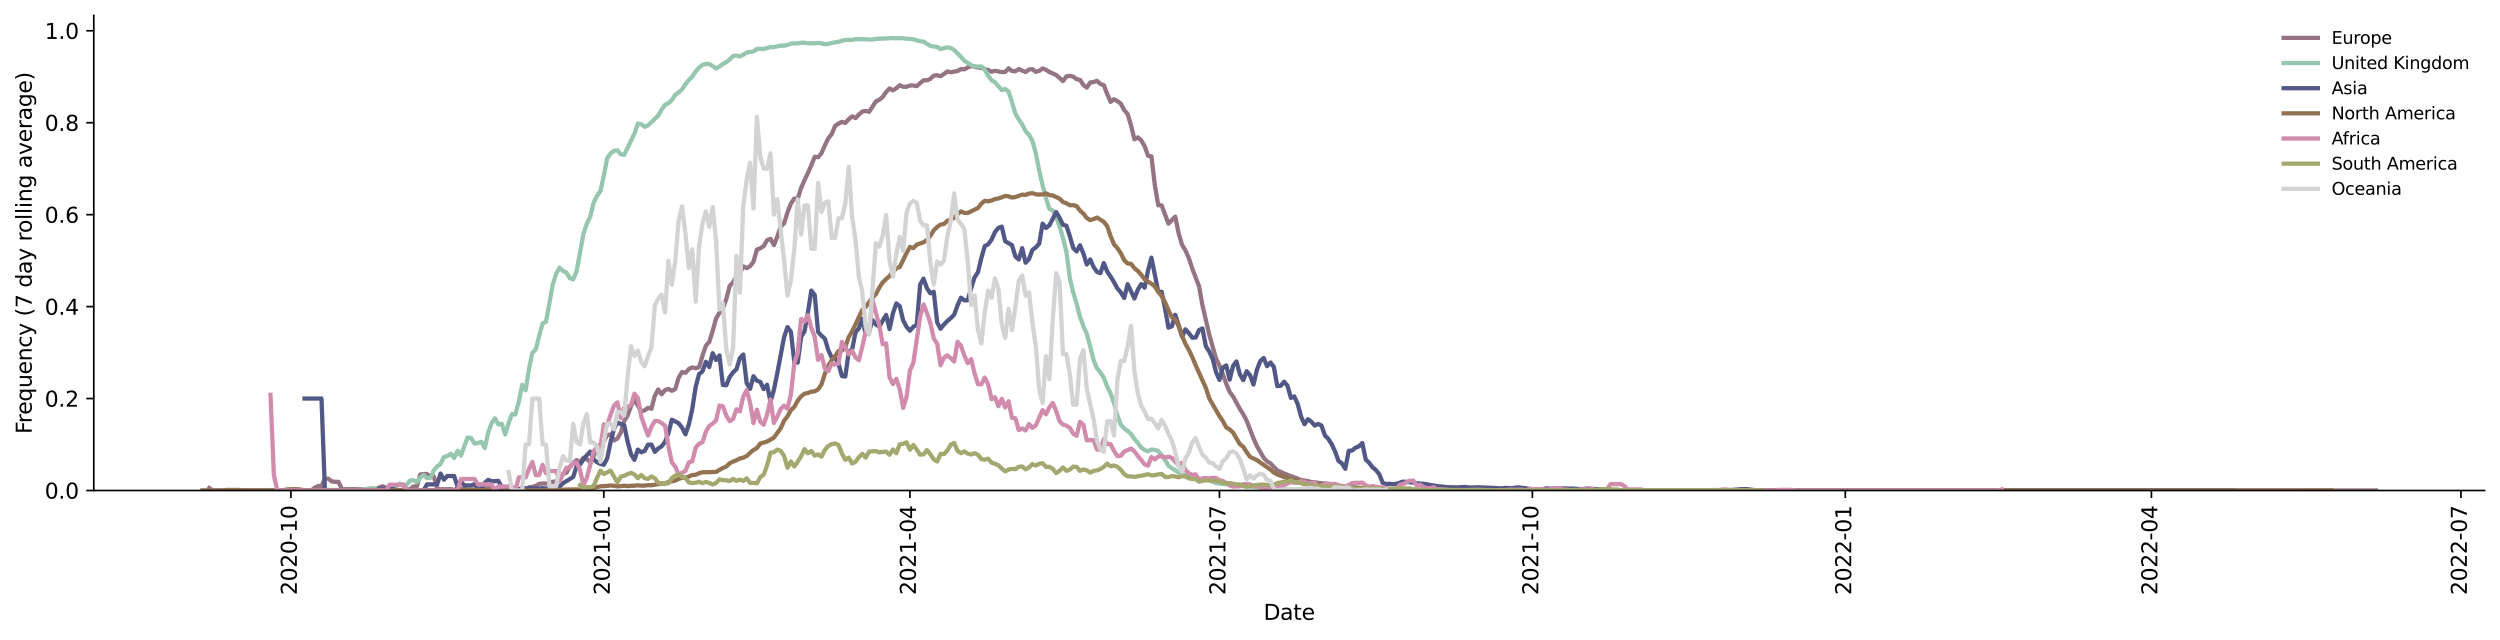 <?xml version="1.0" encoding="utf-8" standalone="no"?>
<!DOCTYPE svg PUBLIC "-//W3C//DTD SVG 1.1//EN"
  "http://www.w3.org/Graphics/SVG/1.1/DTD/svg11.dtd">
<svg xmlns:xlink="http://www.w3.org/1999/xlink" width="1166.981pt" height="298.621pt" viewBox="0 0 1166.981 298.621" xmlns="http://www.w3.org/2000/svg" version="1.1">
 <defs>
  <style type="text/css">*{stroke-linejoin: round; stroke-linecap: butt}</style>
 </defs>
 <g id="figure_1">
  <g id="patch_1">
   <path d="M 0 298.621 
L 1166.981 298.621 
L 1166.981 0 
L 0 0 
z
" style="fill: #ffffff"/>
  </g>
  <g id="axes_1">
   <g id="patch_2">
    <path d="M 43.781 228.96 
L 1159.781 228.96 
L 1159.781 7.2 
L 43.781 7.2 
z
" style="fill: #ffffff"/>
   </g>
   <g id="matplotlib.axis_1">
    <g id="xtick_1">
     <g id="line2d_1">
      <defs>
       <path id="m2552588b71" d="M 0 0 
L 0 3.5 
" style="stroke: #000000; stroke-width: 0.8"/>
      </defs>
      <g>
       <use xlink:href="#m2552588b71" x="135.789" y="228.96" style="stroke: #000000; stroke-width: 0.8"/>
      </g>
     </g>
     <g id="text_1">
      <!-- 2020-10 -->
      <g transform="translate(138.548 277.743)rotate(-90)scale(0.1 -0.1)">
       <defs>
        <path id="DejaVuSans-32" d="M 1228 531 
L 3431 531 
L 3431 0 
L 469 0 
L 469 531 
Q 828 903 1448 1529 
Q 2069 2156 2228 2338 
Q 2531 2678 2651 2914 
Q 2772 3150 2772 3378 
Q 2772 3750 2511 3984 
Q 2250 4219 1831 4219 
Q 1534 4219 1204 4116 
Q 875 4013 500 3803 
L 500 4441 
Q 881 4594 1212 4672 
Q 1544 4750 1819 4750 
Q 2544 4750 2975 4387 
Q 3406 4025 3406 3419 
Q 3406 3131 3298 2873 
Q 3191 2616 2906 2266 
Q 2828 2175 2409 1742 
Q 1991 1309 1228 531 
z
" transform="scale(0.016)"/>
        <path id="DejaVuSans-30" d="M 2034 4250 
Q 1547 4250 1301 3770 
Q 1056 3291 1056 2328 
Q 1056 1369 1301 889 
Q 1547 409 2034 409 
Q 2525 409 2770 889 
Q 3016 1369 3016 2328 
Q 3016 3291 2770 3770 
Q 2525 4250 2034 4250 
z
M 2034 4750 
Q 2819 4750 3233 4129 
Q 3647 3509 3647 2328 
Q 3647 1150 3233 529 
Q 2819 -91 2034 -91 
Q 1250 -91 836 529 
Q 422 1150 422 2328 
Q 422 3509 836 4129 
Q 1250 4750 2034 4750 
z
" transform="scale(0.016)"/>
        <path id="DejaVuSans-2d" d="M 313 2009 
L 1997 2009 
L 1997 1497 
L 313 1497 
L 313 2009 
z
" transform="scale(0.016)"/>
        <path id="DejaVuSans-31" d="M 794 531 
L 1825 531 
L 1825 4091 
L 703 3866 
L 703 4441 
L 1819 4666 
L 2450 4666 
L 2450 531 
L 3481 531 
L 3481 0 
L 794 0 
L 794 531 
z
" transform="scale(0.016)"/>
       </defs>
       <use xlink:href="#DejaVuSans-32"/>
       <use xlink:href="#DejaVuSans-30" x="63.623"/>
       <use xlink:href="#DejaVuSans-32" x="127.246"/>
       <use xlink:href="#DejaVuSans-30" x="190.869"/>
       <use xlink:href="#DejaVuSans-2d" x="254.492"/>
       <use xlink:href="#DejaVuSans-31" x="290.576"/>
       <use xlink:href="#DejaVuSans-30" x="354.199"/>
      </g>
     </g>
    </g>
    <g id="xtick_2">
     <g id="line2d_2">
      <g>
       <use xlink:href="#m2552588b71" x="281.858" y="228.96" style="stroke: #000000; stroke-width: 0.8"/>
      </g>
     </g>
     <g id="text_2">
      <!-- 2021-01 -->
      <g transform="translate(284.617 277.743)rotate(-90)scale(0.1 -0.1)">
       <use xlink:href="#DejaVuSans-32"/>
       <use xlink:href="#DejaVuSans-30" x="63.623"/>
       <use xlink:href="#DejaVuSans-32" x="127.246"/>
       <use xlink:href="#DejaVuSans-31" x="190.869"/>
       <use xlink:href="#DejaVuSans-2d" x="254.492"/>
       <use xlink:href="#DejaVuSans-30" x="290.576"/>
       <use xlink:href="#DejaVuSans-31" x="354.199"/>
      </g>
     </g>
    </g>
    <g id="xtick_3">
     <g id="line2d_3">
      <g>
       <use xlink:href="#m2552588b71" x="424.752" y="228.96" style="stroke: #000000; stroke-width: 0.8"/>
      </g>
     </g>
     <g id="text_3">
      <!-- 2021-04 -->
      <g transform="translate(427.511 277.743)rotate(-90)scale(0.1 -0.1)">
       <defs>
        <path id="DejaVuSans-34" d="M 2419 4116 
L 825 1625 
L 2419 1625 
L 2419 4116 
z
M 2253 4666 
L 3047 4666 
L 3047 1625 
L 3713 1625 
L 3713 1100 
L 3047 1100 
L 3047 0 
L 2419 0 
L 2419 1100 
L 313 1100 
L 313 1709 
L 2253 4666 
z
" transform="scale(0.016)"/>
       </defs>
       <use xlink:href="#DejaVuSans-32"/>
       <use xlink:href="#DejaVuSans-30" x="63.623"/>
       <use xlink:href="#DejaVuSans-32" x="127.246"/>
       <use xlink:href="#DejaVuSans-31" x="190.869"/>
       <use xlink:href="#DejaVuSans-2d" x="254.492"/>
       <use xlink:href="#DejaVuSans-30" x="290.576"/>
       <use xlink:href="#DejaVuSans-34" x="354.199"/>
      </g>
     </g>
    </g>
    <g id="xtick_4">
     <g id="line2d_4">
      <g>
       <use xlink:href="#m2552588b71" x="569.233" y="228.96" style="stroke: #000000; stroke-width: 0.8"/>
      </g>
     </g>
     <g id="text_4">
      <!-- 2021-07 -->
      <g transform="translate(571.993 277.743)rotate(-90)scale(0.1 -0.1)">
       <defs>
        <path id="DejaVuSans-37" d="M 525 4666 
L 3525 4666 
L 3525 4397 
L 1831 0 
L 1172 0 
L 2766 4134 
L 525 4134 
L 525 4666 
z
" transform="scale(0.016)"/>
       </defs>
       <use xlink:href="#DejaVuSans-32"/>
       <use xlink:href="#DejaVuSans-30" x="63.623"/>
       <use xlink:href="#DejaVuSans-32" x="127.246"/>
       <use xlink:href="#DejaVuSans-31" x="190.869"/>
       <use xlink:href="#DejaVuSans-2d" x="254.492"/>
       <use xlink:href="#DejaVuSans-30" x="290.576"/>
       <use xlink:href="#DejaVuSans-37" x="354.199"/>
      </g>
     </g>
    </g>
    <g id="xtick_5">
     <g id="line2d_5">
      <g>
       <use xlink:href="#m2552588b71" x="715.302" y="228.96" style="stroke: #000000; stroke-width: 0.8"/>
      </g>
     </g>
     <g id="text_5">
      <!-- 2021-10 -->
      <g transform="translate(718.062 277.743)rotate(-90)scale(0.1 -0.1)">
       <use xlink:href="#DejaVuSans-32"/>
       <use xlink:href="#DejaVuSans-30" x="63.623"/>
       <use xlink:href="#DejaVuSans-32" x="127.246"/>
       <use xlink:href="#DejaVuSans-31" x="190.869"/>
       <use xlink:href="#DejaVuSans-2d" x="254.492"/>
       <use xlink:href="#DejaVuSans-31" x="290.576"/>
       <use xlink:href="#DejaVuSans-30" x="354.199"/>
      </g>
     </g>
    </g>
    <g id="xtick_6">
     <g id="line2d_6">
      <g>
       <use xlink:href="#m2552588b71" x="861.372" y="228.96" style="stroke: #000000; stroke-width: 0.8"/>
      </g>
     </g>
     <g id="text_6">
      <!-- 2022-01 -->
      <g transform="translate(864.131 277.743)rotate(-90)scale(0.1 -0.1)">
       <use xlink:href="#DejaVuSans-32"/>
       <use xlink:href="#DejaVuSans-30" x="63.623"/>
       <use xlink:href="#DejaVuSans-32" x="127.246"/>
       <use xlink:href="#DejaVuSans-32" x="190.869"/>
       <use xlink:href="#DejaVuSans-2d" x="254.492"/>
       <use xlink:href="#DejaVuSans-30" x="290.576"/>
       <use xlink:href="#DejaVuSans-31" x="354.199"/>
      </g>
     </g>
    </g>
    <g id="xtick_7">
     <g id="line2d_7">
      <g>
       <use xlink:href="#m2552588b71" x="1004.265" y="228.96" style="stroke: #000000; stroke-width: 0.8"/>
      </g>
     </g>
     <g id="text_7">
      <!-- 2022-04 -->
      <g transform="translate(1007.025 277.743)rotate(-90)scale(0.1 -0.1)">
       <use xlink:href="#DejaVuSans-32"/>
       <use xlink:href="#DejaVuSans-30" x="63.623"/>
       <use xlink:href="#DejaVuSans-32" x="127.246"/>
       <use xlink:href="#DejaVuSans-32" x="190.869"/>
       <use xlink:href="#DejaVuSans-2d" x="254.492"/>
       <use xlink:href="#DejaVuSans-30" x="290.576"/>
       <use xlink:href="#DejaVuSans-34" x="354.199"/>
      </g>
     </g>
    </g>
    <g id="xtick_8">
     <g id="line2d_8">
      <g>
       <use xlink:href="#m2552588b71" x="1148.747" y="228.96" style="stroke: #000000; stroke-width: 0.8"/>
      </g>
     </g>
     <g id="text_8">
      <!-- 2022-07 -->
      <g transform="translate(1151.506 277.743)rotate(-90)scale(0.1 -0.1)">
       <use xlink:href="#DejaVuSans-32"/>
       <use xlink:href="#DejaVuSans-30" x="63.623"/>
       <use xlink:href="#DejaVuSans-32" x="127.246"/>
       <use xlink:href="#DejaVuSans-32" x="190.869"/>
       <use xlink:href="#DejaVuSans-2d" x="254.492"/>
       <use xlink:href="#DejaVuSans-30" x="290.576"/>
       <use xlink:href="#DejaVuSans-37" x="354.199"/>
      </g>
     </g>
    </g>
    <g id="text_9">
     <!-- Date -->
     <g transform="translate(589.83 289.341)scale(0.1 -0.1)">
      <defs>
       <path id="DejaVuSans-44" d="M 1259 4147 
L 1259 519 
L 2022 519 
Q 2988 519 3436 956 
Q 3884 1394 3884 2338 
Q 3884 3275 3436 3711 
Q 2988 4147 2022 4147 
L 1259 4147 
z
M 628 4666 
L 1925 4666 
Q 3281 4666 3915 4102 
Q 4550 3538 4550 2338 
Q 4550 1131 3912 565 
Q 3275 0 1925 0 
L 628 0 
L 628 4666 
z
" transform="scale(0.016)"/>
       <path id="DejaVuSans-61" d="M 2194 1759 
Q 1497 1759 1228 1600 
Q 959 1441 959 1056 
Q 959 750 1161 570 
Q 1363 391 1709 391 
Q 2188 391 2477 730 
Q 2766 1069 2766 1631 
L 2766 1759 
L 2194 1759 
z
M 3341 1997 
L 3341 0 
L 2766 0 
L 2766 531 
Q 2569 213 2275 61 
Q 1981 -91 1556 -91 
Q 1019 -91 701 211 
Q 384 513 384 1019 
Q 384 1609 779 1909 
Q 1175 2209 1959 2209 
L 2766 2209 
L 2766 2266 
Q 2766 2663 2505 2880 
Q 2244 3097 1772 3097 
Q 1472 3097 1187 3025 
Q 903 2953 641 2809 
L 641 3341 
Q 956 3463 1253 3523 
Q 1550 3584 1831 3584 
Q 2591 3584 2966 3190 
Q 3341 2797 3341 1997 
z
" transform="scale(0.016)"/>
       <path id="DejaVuSans-74" d="M 1172 4494 
L 1172 3500 
L 2356 3500 
L 2356 3053 
L 1172 3053 
L 1172 1153 
Q 1172 725 1289 603 
Q 1406 481 1766 481 
L 2356 481 
L 2356 0 
L 1766 0 
Q 1100 0 847 248 
Q 594 497 594 1153 
L 594 3053 
L 172 3053 
L 172 3500 
L 594 3500 
L 594 4494 
L 1172 4494 
z
" transform="scale(0.016)"/>
       <path id="DejaVuSans-65" d="M 3597 1894 
L 3597 1613 
L 953 1613 
Q 991 1019 1311 708 
Q 1631 397 2203 397 
Q 2534 397 2845 478 
Q 3156 559 3463 722 
L 3463 178 
Q 3153 47 2828 -22 
Q 2503 -91 2169 -91 
Q 1331 -91 842 396 
Q 353 884 353 1716 
Q 353 2575 817 3079 
Q 1281 3584 2069 3584 
Q 2775 3584 3186 3129 
Q 3597 2675 3597 1894 
z
M 3022 2063 
Q 3016 2534 2758 2815 
Q 2500 3097 2075 3097 
Q 1594 3097 1305 2825 
Q 1016 2553 972 2059 
L 3022 2063 
z
" transform="scale(0.016)"/>
      </defs>
      <use xlink:href="#DejaVuSans-44"/>
      <use xlink:href="#DejaVuSans-61" x="77.002"/>
      <use xlink:href="#DejaVuSans-74" x="138.281"/>
      <use xlink:href="#DejaVuSans-65" x="177.49"/>
     </g>
    </g>
   </g>
   <g id="matplotlib.axis_2">
    <g id="ytick_1">
     <g id="line2d_9">
      <defs>
       <path id="mdd84479eb7" d="M 0 0 
L -3.5 0 
" style="stroke: #000000; stroke-width: 0.8"/>
      </defs>
      <g>
       <use xlink:href="#mdd84479eb7" x="43.781" y="228.96" style="stroke: #000000; stroke-width: 0.8"/>
      </g>
     </g>
     <g id="text_10">
      <!-- 0.0 -->
      <g transform="translate(20.878 232.759)scale(0.1 -0.1)">
       <defs>
        <path id="DejaVuSans-2e" d="M 684 794 
L 1344 794 
L 1344 0 
L 684 0 
L 684 794 
z
" transform="scale(0.016)"/>
       </defs>
       <use xlink:href="#DejaVuSans-30"/>
       <use xlink:href="#DejaVuSans-2e" x="63.623"/>
       <use xlink:href="#DejaVuSans-30" x="95.41"/>
      </g>
     </g>
    </g>
    <g id="ytick_2">
     <g id="line2d_10">
      <g>
       <use xlink:href="#mdd84479eb7" x="43.781" y="186.041" style="stroke: #000000; stroke-width: 0.8"/>
      </g>
     </g>
     <g id="text_11">
      <!-- 0.2 -->
      <g transform="translate(20.878 189.84)scale(0.1 -0.1)">
       <use xlink:href="#DejaVuSans-30"/>
       <use xlink:href="#DejaVuSans-2e" x="63.623"/>
       <use xlink:href="#DejaVuSans-32" x="95.41"/>
      </g>
     </g>
    </g>
    <g id="ytick_3">
     <g id="line2d_11">
      <g>
       <use xlink:href="#mdd84479eb7" x="43.781" y="143.121" style="stroke: #000000; stroke-width: 0.8"/>
      </g>
     </g>
     <g id="text_12">
      <!-- 0.4 -->
      <g transform="translate(20.878 146.921)scale(0.1 -0.1)">
       <use xlink:href="#DejaVuSans-30"/>
       <use xlink:href="#DejaVuSans-2e" x="63.623"/>
       <use xlink:href="#DejaVuSans-34" x="95.41"/>
      </g>
     </g>
    </g>
    <g id="ytick_4">
     <g id="line2d_12">
      <g>
       <use xlink:href="#mdd84479eb7" x="43.781" y="100.202" style="stroke: #000000; stroke-width: 0.8"/>
      </g>
     </g>
     <g id="text_13">
      <!-- 0.6 -->
      <g transform="translate(20.878 104.001)scale(0.1 -0.1)">
       <defs>
        <path id="DejaVuSans-36" d="M 2113 2584 
Q 1688 2584 1439 2293 
Q 1191 2003 1191 1497 
Q 1191 994 1439 701 
Q 1688 409 2113 409 
Q 2538 409 2786 701 
Q 3034 994 3034 1497 
Q 3034 2003 2786 2293 
Q 2538 2584 2113 2584 
z
M 3366 4563 
L 3366 3988 
Q 3128 4100 2886 4159 
Q 2644 4219 2406 4219 
Q 1781 4219 1451 3797 
Q 1122 3375 1075 2522 
Q 1259 2794 1537 2939 
Q 1816 3084 2150 3084 
Q 2853 3084 3261 2657 
Q 3669 2231 3669 1497 
Q 3669 778 3244 343 
Q 2819 -91 2113 -91 
Q 1303 -91 875 529 
Q 447 1150 447 2328 
Q 447 3434 972 4092 
Q 1497 4750 2381 4750 
Q 2619 4750 2861 4703 
Q 3103 4656 3366 4563 
z
" transform="scale(0.016)"/>
       </defs>
       <use xlink:href="#DejaVuSans-30"/>
       <use xlink:href="#DejaVuSans-2e" x="63.623"/>
       <use xlink:href="#DejaVuSans-36" x="95.41"/>
      </g>
     </g>
    </g>
    <g id="ytick_5">
     <g id="line2d_13">
      <g>
       <use xlink:href="#mdd84479eb7" x="43.781" y="57.283" style="stroke: #000000; stroke-width: 0.8"/>
      </g>
     </g>
     <g id="text_14">
      <!-- 0.8 -->
      <g transform="translate(20.878 61.082)scale(0.1 -0.1)">
       <defs>
        <path id="DejaVuSans-38" d="M 2034 2216 
Q 1584 2216 1326 1975 
Q 1069 1734 1069 1313 
Q 1069 891 1326 650 
Q 1584 409 2034 409 
Q 2484 409 2743 651 
Q 3003 894 3003 1313 
Q 3003 1734 2745 1975 
Q 2488 2216 2034 2216 
z
M 1403 2484 
Q 997 2584 770 2862 
Q 544 3141 544 3541 
Q 544 4100 942 4425 
Q 1341 4750 2034 4750 
Q 2731 4750 3128 4425 
Q 3525 4100 3525 3541 
Q 3525 3141 3298 2862 
Q 3072 2584 2669 2484 
Q 3125 2378 3379 2068 
Q 3634 1759 3634 1313 
Q 3634 634 3220 271 
Q 2806 -91 2034 -91 
Q 1263 -91 848 271 
Q 434 634 434 1313 
Q 434 1759 690 2068 
Q 947 2378 1403 2484 
z
M 1172 3481 
Q 1172 3119 1398 2916 
Q 1625 2713 2034 2713 
Q 2441 2713 2670 2916 
Q 2900 3119 2900 3481 
Q 2900 3844 2670 4047 
Q 2441 4250 2034 4250 
Q 1625 4250 1398 4047 
Q 1172 3844 1172 3481 
z
" transform="scale(0.016)"/>
       </defs>
       <use xlink:href="#DejaVuSans-30"/>
       <use xlink:href="#DejaVuSans-2e" x="63.623"/>
       <use xlink:href="#DejaVuSans-38" x="95.41"/>
      </g>
     </g>
    </g>
    <g id="ytick_6">
     <g id="line2d_14">
      <g>
       <use xlink:href="#mdd84479eb7" x="43.781" y="14.363" style="stroke: #000000; stroke-width: 0.8"/>
      </g>
     </g>
     <g id="text_15">
      <!-- 1.0 -->
      <g transform="translate(20.878 18.162)scale(0.1 -0.1)">
       <use xlink:href="#DejaVuSans-31"/>
       <use xlink:href="#DejaVuSans-2e" x="63.623"/>
       <use xlink:href="#DejaVuSans-30" x="95.41"/>
      </g>
     </g>
    </g>
    <g id="text_16">
     <!-- Frequency (7 day rolling average) -->
     <g transform="translate(14.798 202.529)rotate(-90)scale(0.1 -0.1)">
      <defs>
       <path id="DejaVuSans-46" d="M 628 4666 
L 3309 4666 
L 3309 4134 
L 1259 4134 
L 1259 2759 
L 3109 2759 
L 3109 2228 
L 1259 2228 
L 1259 0 
L 628 0 
L 628 4666 
z
" transform="scale(0.016)"/>
       <path id="DejaVuSans-72" d="M 2631 2963 
Q 2534 3019 2420 3045 
Q 2306 3072 2169 3072 
Q 1681 3072 1420 2755 
Q 1159 2438 1159 1844 
L 1159 0 
L 581 0 
L 581 3500 
L 1159 3500 
L 1159 2956 
Q 1341 3275 1631 3429 
Q 1922 3584 2338 3584 
Q 2397 3584 2469 3576 
Q 2541 3569 2628 3553 
L 2631 2963 
z
" transform="scale(0.016)"/>
       <path id="DejaVuSans-71" d="M 947 1747 
Q 947 1113 1208 752 
Q 1469 391 1925 391 
Q 2381 391 2643 752 
Q 2906 1113 2906 1747 
Q 2906 2381 2643 2742 
Q 2381 3103 1925 3103 
Q 1469 3103 1208 2742 
Q 947 2381 947 1747 
z
M 2906 525 
Q 2725 213 2448 61 
Q 2172 -91 1784 -91 
Q 1150 -91 751 415 
Q 353 922 353 1747 
Q 353 2572 751 3078 
Q 1150 3584 1784 3584 
Q 2172 3584 2448 3432 
Q 2725 3281 2906 2969 
L 2906 3500 
L 3481 3500 
L 3481 -1331 
L 2906 -1331 
L 2906 525 
z
" transform="scale(0.016)"/>
       <path id="DejaVuSans-75" d="M 544 1381 
L 544 3500 
L 1119 3500 
L 1119 1403 
Q 1119 906 1312 657 
Q 1506 409 1894 409 
Q 2359 409 2629 706 
Q 2900 1003 2900 1516 
L 2900 3500 
L 3475 3500 
L 3475 0 
L 2900 0 
L 2900 538 
Q 2691 219 2414 64 
Q 2138 -91 1772 -91 
Q 1169 -91 856 284 
Q 544 659 544 1381 
z
M 1991 3584 
L 1991 3584 
z
" transform="scale(0.016)"/>
       <path id="DejaVuSans-6e" d="M 3513 2113 
L 3513 0 
L 2938 0 
L 2938 2094 
Q 2938 2591 2744 2837 
Q 2550 3084 2163 3084 
Q 1697 3084 1428 2787 
Q 1159 2491 1159 1978 
L 1159 0 
L 581 0 
L 581 3500 
L 1159 3500 
L 1159 2956 
Q 1366 3272 1645 3428 
Q 1925 3584 2291 3584 
Q 2894 3584 3203 3211 
Q 3513 2838 3513 2113 
z
" transform="scale(0.016)"/>
       <path id="DejaVuSans-63" d="M 3122 3366 
L 3122 2828 
Q 2878 2963 2633 3030 
Q 2388 3097 2138 3097 
Q 1578 3097 1268 2742 
Q 959 2388 959 1747 
Q 959 1106 1268 751 
Q 1578 397 2138 397 
Q 2388 397 2633 464 
Q 2878 531 3122 666 
L 3122 134 
Q 2881 22 2623 -34 
Q 2366 -91 2075 -91 
Q 1284 -91 818 406 
Q 353 903 353 1747 
Q 353 2603 823 3093 
Q 1294 3584 2113 3584 
Q 2378 3584 2631 3529 
Q 2884 3475 3122 3366 
z
" transform="scale(0.016)"/>
       <path id="DejaVuSans-79" d="M 2059 -325 
Q 1816 -950 1584 -1140 
Q 1353 -1331 966 -1331 
L 506 -1331 
L 506 -850 
L 844 -850 
Q 1081 -850 1212 -737 
Q 1344 -625 1503 -206 
L 1606 56 
L 191 3500 
L 800 3500 
L 1894 763 
L 2988 3500 
L 3597 3500 
L 2059 -325 
z
" transform="scale(0.016)"/>
       <path id="DejaVuSans-20" transform="scale(0.016)"/>
       <path id="DejaVuSans-28" d="M 1984 4856 
Q 1566 4138 1362 3434 
Q 1159 2731 1159 2009 
Q 1159 1288 1364 580 
Q 1569 -128 1984 -844 
L 1484 -844 
Q 1016 -109 783 600 
Q 550 1309 550 2009 
Q 550 2706 781 3412 
Q 1013 4119 1484 4856 
L 1984 4856 
z
" transform="scale(0.016)"/>
       <path id="DejaVuSans-64" d="M 2906 2969 
L 2906 4863 
L 3481 4863 
L 3481 0 
L 2906 0 
L 2906 525 
Q 2725 213 2448 61 
Q 2172 -91 1784 -91 
Q 1150 -91 751 415 
Q 353 922 353 1747 
Q 353 2572 751 3078 
Q 1150 3584 1784 3584 
Q 2172 3584 2448 3432 
Q 2725 3281 2906 2969 
z
M 947 1747 
Q 947 1113 1208 752 
Q 1469 391 1925 391 
Q 2381 391 2643 752 
Q 2906 1113 2906 1747 
Q 2906 2381 2643 2742 
Q 2381 3103 1925 3103 
Q 1469 3103 1208 2742 
Q 947 2381 947 1747 
z
" transform="scale(0.016)"/>
       <path id="DejaVuSans-6f" d="M 1959 3097 
Q 1497 3097 1228 2736 
Q 959 2375 959 1747 
Q 959 1119 1226 758 
Q 1494 397 1959 397 
Q 2419 397 2687 759 
Q 2956 1122 2956 1747 
Q 2956 2369 2687 2733 
Q 2419 3097 1959 3097 
z
M 1959 3584 
Q 2709 3584 3137 3096 
Q 3566 2609 3566 1747 
Q 3566 888 3137 398 
Q 2709 -91 1959 -91 
Q 1206 -91 779 398 
Q 353 888 353 1747 
Q 353 2609 779 3096 
Q 1206 3584 1959 3584 
z
" transform="scale(0.016)"/>
       <path id="DejaVuSans-6c" d="M 603 4863 
L 1178 4863 
L 1178 0 
L 603 0 
L 603 4863 
z
" transform="scale(0.016)"/>
       <path id="DejaVuSans-69" d="M 603 3500 
L 1178 3500 
L 1178 0 
L 603 0 
L 603 3500 
z
M 603 4863 
L 1178 4863 
L 1178 4134 
L 603 4134 
L 603 4863 
z
" transform="scale(0.016)"/>
       <path id="DejaVuSans-67" d="M 2906 1791 
Q 2906 2416 2648 2759 
Q 2391 3103 1925 3103 
Q 1463 3103 1205 2759 
Q 947 2416 947 1791 
Q 947 1169 1205 825 
Q 1463 481 1925 481 
Q 2391 481 2648 825 
Q 2906 1169 2906 1791 
z
M 3481 434 
Q 3481 -459 3084 -895 
Q 2688 -1331 1869 -1331 
Q 1566 -1331 1297 -1286 
Q 1028 -1241 775 -1147 
L 775 -588 
Q 1028 -725 1275 -790 
Q 1522 -856 1778 -856 
Q 2344 -856 2625 -561 
Q 2906 -266 2906 331 
L 2906 616 
Q 2728 306 2450 153 
Q 2172 0 1784 0 
Q 1141 0 747 490 
Q 353 981 353 1791 
Q 353 2603 747 3093 
Q 1141 3584 1784 3584 
Q 2172 3584 2450 3431 
Q 2728 3278 2906 2969 
L 2906 3500 
L 3481 3500 
L 3481 434 
z
" transform="scale(0.016)"/>
       <path id="DejaVuSans-76" d="M 191 3500 
L 800 3500 
L 1894 563 
L 2988 3500 
L 3597 3500 
L 2284 0 
L 1503 0 
L 191 3500 
z
" transform="scale(0.016)"/>
       <path id="DejaVuSans-29" d="M 513 4856 
L 1013 4856 
Q 1481 4119 1714 3412 
Q 1947 2706 1947 2009 
Q 1947 1309 1714 600 
Q 1481 -109 1013 -844 
L 513 -844 
Q 928 -128 1133 580 
Q 1338 1288 1338 2009 
Q 1338 2731 1133 3434 
Q 928 4138 513 4856 
z
" transform="scale(0.016)"/>
      </defs>
      <use xlink:href="#DejaVuSans-46"/>
      <use xlink:href="#DejaVuSans-72" x="50.27"/>
      <use xlink:href="#DejaVuSans-65" x="89.133"/>
      <use xlink:href="#DejaVuSans-71" x="150.656"/>
      <use xlink:href="#DejaVuSans-75" x="214.133"/>
      <use xlink:href="#DejaVuSans-65" x="277.512"/>
      <use xlink:href="#DejaVuSans-6e" x="339.035"/>
      <use xlink:href="#DejaVuSans-63" x="402.414"/>
      <use xlink:href="#DejaVuSans-79" x="457.395"/>
      <use xlink:href="#DejaVuSans-20" x="516.574"/>
      <use xlink:href="#DejaVuSans-28" x="548.361"/>
      <use xlink:href="#DejaVuSans-37" x="587.375"/>
      <use xlink:href="#DejaVuSans-20" x="650.998"/>
      <use xlink:href="#DejaVuSans-64" x="682.785"/>
      <use xlink:href="#DejaVuSans-61" x="746.262"/>
      <use xlink:href="#DejaVuSans-79" x="807.541"/>
      <use xlink:href="#DejaVuSans-20" x="866.721"/>
      <use xlink:href="#DejaVuSans-72" x="898.508"/>
      <use xlink:href="#DejaVuSans-6f" x="937.371"/>
      <use xlink:href="#DejaVuSans-6c" x="998.553"/>
      <use xlink:href="#DejaVuSans-6c" x="1026.336"/>
      <use xlink:href="#DejaVuSans-69" x="1054.119"/>
      <use xlink:href="#DejaVuSans-6e" x="1081.902"/>
      <use xlink:href="#DejaVuSans-67" x="1145.281"/>
      <use xlink:href="#DejaVuSans-20" x="1208.758"/>
      <use xlink:href="#DejaVuSans-61" x="1240.545"/>
      <use xlink:href="#DejaVuSans-76" x="1301.824"/>
      <use xlink:href="#DejaVuSans-65" x="1361.004"/>
      <use xlink:href="#DejaVuSans-72" x="1422.527"/>
      <use xlink:href="#DejaVuSans-61" x="1463.641"/>
      <use xlink:href="#DejaVuSans-67" x="1524.92"/>
      <use xlink:href="#DejaVuSans-65" x="1588.396"/>
      <use xlink:href="#DejaVuSans-29" x="1649.92"/>
     </g>
    </g>
   </g>
   <g id="line2d_15">
    <path d="M 97.684 227.815 
L 99.272 228.96 
L 145.315 228.96 
L 146.903 227.698 
L 148.491 226.872 
L 150.078 226.872 
L 151.666 223.439 
L 153.254 223.439 
L 154.841 224.701 
L 156.429 224.93 
L 158.017 224.93 
L 159.605 228.364 
L 170.719 228.38 
L 172.306 228.245 
L 175.482 228.245 
L 177.069 227.523 
L 178.657 226.966 
L 180.245 227.681 
L 183.42 227.681 
L 185.008 228.403 
L 186.596 228.809 
L 188.183 228.545 
L 189.771 228.414 
L 191.359 228.414 
L 192.946 227.073 
L 194.534 227.224 
L 196.122 221.527 
L 197.71 221.259 
L 199.297 221.259 
L 200.885 222.6 
L 202.473 222.339 
L 204.06 228.014 
L 205.648 228.413 
L 210.411 228.316 
L 211.999 228.602 
L 213.587 228.13 
L 216.762 228.172 
L 218.35 228.488 
L 219.937 228.419 
L 221.525 228.518 
L 223.113 228.16 
L 226.288 228.16 
L 227.876 227.894 
L 231.051 228.19 
L 232.639 228.102 
L 234.227 227.875 
L 235.815 228.211 
L 238.99 228.127 
L 242.165 228.244 
L 243.753 228.157 
L 245.341 228.282 
L 246.928 227.502 
L 248.516 227.276 
L 250.104 226.805 
L 251.692 225.845 
L 253.279 225.676 
L 254.867 225.816 
L 256.455 225.085 
L 258.042 224.936 
L 259.63 224.666 
L 261.218 223.49 
L 262.806 221.16 
L 264.393 220.687 
L 265.981 217.921 
L 267.569 216.141 
L 269.156 214.782 
L 270.744 215.793 
L 272.332 213.64 
L 273.92 214.363 
L 275.507 215.622 
L 277.095 212.885 
L 278.683 209.638 
L 280.27 207.342 
L 281.858 205.954 
L 283.446 203.068 
L 285.033 202.796 
L 286.621 205.593 
L 288.209 204.686 
L 289.797 201.956 
L 291.384 196.514 
L 292.972 193.953 
L 294.56 189.574 
L 296.147 186.613 
L 299.323 191.945 
L 300.911 191.561 
L 302.498 190.363 
L 304.086 190.813 
L 305.674 184.696 
L 307.261 181.795 
L 308.849 184.05 
L 310.437 182.066 
L 312.025 181.572 
L 313.612 182.439 
L 315.2 181.638 
L 316.788 176.275 
L 318.375 173.659 
L 319.963 174.033 
L 321.551 172.264 
L 323.138 171.484 
L 324.726 171.902 
L 326.314 171.435 
L 327.902 166.113 
L 329.489 161.391 
L 331.077 159.625 
L 332.665 154.521 
L 334.252 148.633 
L 335.84 146.021 
L 337.428 144.105 
L 339.016 139.625 
L 340.603 133.462 
L 342.191 131.776 
L 343.779 128.866 
L 345.366 127.494 
L 346.954 124.314 
L 348.542 125.186 
L 350.13 124.276 
L 351.717 122.187 
L 353.305 116.516 
L 354.893 115.9 
L 356.48 114.876 
L 358.068 112.119 
L 359.656 111.485 
L 361.243 114.41 
L 362.831 110.493 
L 364.419 105.785 
L 366.007 104.259 
L 367.594 99.107 
L 369.182 95.08 
L 370.77 92.676 
L 372.357 92.9 
L 373.945 87.751 
L 375.533 84.11 
L 377.121 80.764 
L 378.708 77.143 
L 380.296 73.177 
L 381.884 73.386 
L 383.471 71.518 
L 385.059 67.827 
L 386.647 64.548 
L 388.235 62.571 
L 389.822 58.805 
L 391.41 57.704 
L 392.998 56.903 
L 394.585 57.362 
L 396.173 55.664 
L 397.761 54.316 
L 399.348 55.115 
L 400.936 53.418 
L 402.524 52.097 
L 404.112 51.765 
L 405.699 52.201 
L 408.875 47.322 
L 410.462 46.577 
L 412.05 45.228 
L 413.638 42.946 
L 415.226 41.277 
L 416.813 42.181 
L 418.401 41.17 
L 419.989 39.787 
L 421.576 40.519 
L 423.164 40.524 
L 424.752 39.896 
L 426.34 39.9 
L 427.927 40.192 
L 431.103 37.45 
L 432.69 37.488 
L 434.278 36.8 
L 435.866 35.307 
L 437.453 35.118 
L 439.041 35.551 
L 440.629 34.56 
L 442.217 33.365 
L 443.804 33.734 
L 446.98 33.134 
L 448.567 32.243 
L 450.155 32.345 
L 451.743 31.491 
L 453.331 30.789 
L 454.918 31.085 
L 456.506 31.541 
L 458.094 31.595 
L 459.681 32.337 
L 461.269 32.649 
L 462.857 33.48 
L 464.445 33.065 
L 467.62 33.651 
L 469.208 33.574 
L 470.795 31.888 
L 472.383 33.144 
L 473.971 33.278 
L 475.558 32.244 
L 478.734 33.619 
L 480.322 32.446 
L 481.909 32.274 
L 483.497 33.534 
L 485.085 33.083 
L 486.672 31.948 
L 488.26 32.574 
L 489.848 33.612 
L 493.023 35.002 
L 496.199 37.836 
L 497.786 35.653 
L 499.374 35.405 
L 500.962 35.758 
L 502.549 36.968 
L 504.137 37.273 
L 505.725 39.692 
L 507.313 40.912 
L 508.9 38.494 
L 510.488 38.278 
L 512.076 37.758 
L 513.663 39.22 
L 515.251 39.759 
L 516.839 43.897 
L 518.427 47.566 
L 520.014 46.318 
L 521.602 47.204 
L 523.19 48.4 
L 524.777 51.369 
L 526.365 53.256 
L 527.953 58.493 
L 529.541 65.043 
L 531.128 64.118 
L 532.716 65.524 
L 534.304 68.251 
L 535.891 72.714 
L 537.479 73.011 
L 539.067 86.397 
L 540.654 95.809 
L 542.242 95.838 
L 545.418 104.399 
L 548.593 101.123 
L 550.181 108.85 
L 551.768 114.297 
L 553.356 116.887 
L 554.944 120.502 
L 556.532 125.344 
L 559.707 133.641 
L 561.295 142.49 
L 564.47 156.163 
L 567.646 167.411 
L 569.233 170.694 
L 570.821 174.749 
L 572.409 179.146 
L 573.996 182.919 
L 575.584 185.078 
L 578.759 190.869 
L 580.347 193.371 
L 581.935 196.42 
L 585.11 204.574 
L 586.698 208.181 
L 589.873 213.704 
L 591.461 215.382 
L 593.049 216.276 
L 594.637 217.99 
L 596.224 219.526 
L 599.4 221.003 
L 602.575 222.263 
L 605.751 223.371 
L 607.338 224.1 
L 610.514 224.555 
L 612.101 225.05 
L 613.689 225.13 
L 615.277 225.399 
L 620.04 225.816 
L 623.215 226.457 
L 627.978 227.091 
L 634.329 227.678 
L 640.68 228.007 
L 643.856 228.298 
L 647.031 228.496 
L 648.619 228.38 
L 661.32 228.648 
L 669.259 228.743 
L 674.022 228.827 
L 678.785 228.896 
L 683.548 228.814 
L 697.838 228.943 
L 705.776 228.882 
L 708.952 228.856 
L 735.943 228.906 
L 737.53 228.655 
L 739.118 228.536 
L 743.881 228.552 
L 747.057 228.953 
L 1109.054 228.943 
L 1109.054 228.943 
" clip-path="url(#pe54c897f21)" style="fill: none; stroke: #947383; stroke-width: 2; stroke-linecap: square"/>
   </g>
   <g id="line2d_16">
    <path d="M 124.675 228.745 
L 127.85 228.882 
L 134.201 228.798 
L 140.552 228.769 
L 142.14 228.931 
L 146.903 228.911 
L 150.078 228.911 
L 151.666 228.718 
L 158.017 228.691 
L 159.605 228.884 
L 165.955 228.96 
L 167.543 228.695 
L 169.131 228.549 
L 172.306 228.001 
L 173.894 227.891 
L 178.657 228.567 
L 180.245 228.054 
L 183.42 227.591 
L 186.596 225.787 
L 188.183 226.212 
L 189.771 226.379 
L 191.359 224.376 
L 192.946 224.134 
L 194.534 224.996 
L 196.122 223.002 
L 197.71 221.715 
L 199.297 223.197 
L 200.885 223.075 
L 202.473 219.617 
L 204.06 217.695 
L 205.648 216.499 
L 207.236 213.342 
L 208.824 212.87 
L 210.411 211.826 
L 211.999 213.752 
L 213.587 210.443 
L 215.174 212.667 
L 216.762 208.141 
L 218.35 204.184 
L 219.937 204.481 
L 221.525 207.084 
L 223.113 206.839 
L 224.701 206.229 
L 226.288 209.193 
L 227.876 201.889 
L 229.464 197.602 
L 231.051 195.27 
L 232.639 198.142 
L 234.227 197.761 
L 235.815 202.779 
L 237.402 197.527 
L 238.99 193.319 
L 240.578 193.431 
L 242.165 187.504 
L 243.753 179.623 
L 245.341 182.181 
L 246.928 172.204 
L 248.516 164.671 
L 250.104 163.096 
L 251.692 156.754 
L 253.279 150.94 
L 254.867 150.234 
L 258.042 132.807 
L 259.63 127.724 
L 261.218 124.907 
L 262.806 126.479 
L 264.393 127.246 
L 265.981 129.828 
L 267.569 130.352 
L 269.156 126.58 
L 272.332 109.172 
L 273.92 104.427 
L 275.507 101.191 
L 277.095 94.599 
L 278.683 91.41 
L 280.27 89.199 
L 281.858 81.973 
L 283.446 73.863 
L 285.033 71.595 
L 286.621 70.413 
L 288.209 70.156 
L 289.797 72.063 
L 291.384 72.257 
L 296.147 62.374 
L 297.735 57.692 
L 299.323 57.978 
L 300.911 59.181 
L 302.498 58.531 
L 307.261 53.934 
L 308.849 51.13 
L 310.437 48.947 
L 312.025 48.146 
L 313.612 46.708 
L 315.2 44.269 
L 316.788 43.134 
L 318.375 41.737 
L 319.963 39.302 
L 321.551 37.336 
L 323.138 35.787 
L 324.726 33.357 
L 326.314 31.544 
L 327.902 30.292 
L 329.489 29.84 
L 331.077 29.845 
L 332.665 30.827 
L 334.252 32 
L 335.84 31.052 
L 337.428 29.874 
L 339.016 29.003 
L 340.603 27.782 
L 342.191 26.172 
L 343.779 25.951 
L 345.366 26.377 
L 346.954 25.563 
L 348.542 24.525 
L 351.717 23.982 
L 353.305 22.866 
L 354.893 22.752 
L 356.48 22.878 
L 359.656 22.007 
L 361.243 21.992 
L 364.419 21.293 
L 366.007 21.307 
L 367.594 21.005 
L 369.182 20.329 
L 372.357 20.251 
L 373.945 19.989 
L 375.533 19.935 
L 377.121 20.208 
L 380.296 20.222 
L 381.884 20.03 
L 383.471 20.192 
L 385.059 20.682 
L 386.647 20.495 
L 388.235 20.035 
L 391.41 19.517 
L 392.998 19.031 
L 394.585 18.703 
L 396.173 18.609 
L 397.761 18.648 
L 399.348 18.263 
L 404.112 18.343 
L 405.699 18.465 
L 407.287 18.432 
L 408.875 18.168 
L 416.813 17.76 
L 418.401 17.884 
L 419.989 17.807 
L 421.576 17.844 
L 423.164 18.113 
L 424.752 18.174 
L 426.34 18.351 
L 429.515 19.267 
L 431.103 19.442 
L 434.278 21.459 
L 437.453 21.924 
L 439.041 22.869 
L 442.217 22.101 
L 443.804 22.417 
L 445.392 23.334 
L 448.567 26.528 
L 450.155 28.413 
L 451.743 29.352 
L 453.331 30.423 
L 454.918 30.913 
L 456.506 31.115 
L 458.094 31.007 
L 459.681 32.411 
L 461.269 35.353 
L 462.857 37.448 
L 464.445 38.395 
L 467.62 42.055 
L 469.208 41.499 
L 470.795 42.75 
L 472.383 47.673 
L 473.971 53.098 
L 475.558 55.743 
L 477.146 58.079 
L 478.734 61.245 
L 480.322 62.915 
L 481.909 65.715 
L 483.497 71.479 
L 485.085 79.668 
L 486.672 86.436 
L 488.26 92.56 
L 489.848 97.519 
L 491.436 98.285 
L 493.023 101.317 
L 494.611 105.779 
L 496.199 111.01 
L 497.786 117.511 
L 499.374 129.714 
L 500.962 136.509 
L 502.549 141.737 
L 504.137 147.941 
L 505.725 152.281 
L 507.313 155.902 
L 508.9 161.659 
L 510.488 168.168 
L 512.076 171.937 
L 513.663 173.84 
L 515.251 176.354 
L 516.839 180.523 
L 518.427 183.666 
L 520.014 188.247 
L 521.602 193.959 
L 523.19 198.244 
L 524.777 200.018 
L 526.365 201.119 
L 527.953 202.578 
L 529.541 204.901 
L 531.128 206.721 
L 532.716 208.949 
L 534.304 210.044 
L 535.891 210.624 
L 537.479 209.82 
L 539.067 210.035 
L 540.654 210.495 
L 542.242 212.384 
L 543.83 214.719 
L 545.418 217.377 
L 547.005 218.58 
L 550.181 220.554 
L 551.768 221.109 
L 553.356 221.837 
L 554.944 222.864 
L 556.532 223.341 
L 558.119 223.626 
L 559.707 223.617 
L 561.295 223.978 
L 564.47 224.141 
L 566.058 224.689 
L 567.646 225.507 
L 572.409 226.024 
L 575.584 226.291 
L 578.759 226.597 
L 580.347 226.972 
L 581.935 227.147 
L 583.523 227.132 
L 589.873 227.767 
L 591.461 228.048 
L 593.049 228.096 
L 596.224 228.554 
L 607.338 228.453 
L 608.926 228.597 
L 610.514 228.34 
L 612.101 227.897 
L 613.689 227.845 
L 618.452 228.208 
L 620.04 228.73 
L 624.803 228.813 
L 678.785 228.914 
L 691.487 228.909 
L 918.529 228.952 
L 958.222 228.956 
L 958.222 228.956 
" clip-path="url(#pe54c897f21)" style="fill: none; stroke: #96c6ad; stroke-width: 2; stroke-linecap: square"/>
   </g>
   <g id="line2d_17">
    <path d="M 142.14 186.041 
L 150.078 186.041 
L 151.666 228.96 
L 175.482 228.96 
L 177.069 228.118 
L 183.42 228.118 
L 185.008 228.96 
L 197.71 228.96 
L 199.297 226.099 
L 204.06 226.099 
L 205.648 221.049 
L 207.236 223.911 
L 208.824 222.194 
L 211.999 222.194 
L 213.587 227.243 
L 215.174 224.859 
L 216.762 226.576 
L 219.937 226.576 
L 221.525 225.954 
L 223.113 228.338 
L 224.701 228.338 
L 226.288 225.378 
L 227.876 223.994 
L 229.464 224.616 
L 231.051 224.616 
L 232.639 224.456 
L 234.227 227.416 
L 235.815 228.8 
L 237.402 228.627 
L 240.578 228.583 
L 242.165 228.425 
L 243.753 227.839 
L 245.341 228.012 
L 246.928 227.748 
L 248.516 227.953 
L 250.104 227.946 
L 251.692 228.072 
L 253.279 227.833 
L 254.867 228.097 
L 258.042 227.523 
L 259.63 227.718 
L 261.218 227.155 
L 262.806 225.543 
L 265.981 223.631 
L 267.569 222.606 
L 269.156 217.61 
L 270.744 216.821 
L 272.332 214.537 
L 273.92 212.474 
L 275.507 210.802 
L 277.095 214.431 
L 278.683 215.745 
L 280.27 216.544 
L 281.858 216.97 
L 283.446 213.942 
L 285.033 206.28 
L 286.621 200.124 
L 288.209 197.249 
L 291.384 198.534 
L 292.972 206.188 
L 294.56 212.075 
L 296.147 214.674 
L 297.735 209.872 
L 299.323 211.097 
L 300.911 210.513 
L 302.498 207.539 
L 304.086 207.526 
L 305.674 210.927 
L 307.261 209.353 
L 308.849 208.326 
L 310.437 206.251 
L 312.025 202.161 
L 313.612 195.915 
L 316.788 197.555 
L 318.375 199.599 
L 319.963 202.741 
L 321.551 198.11 
L 323.138 190.955 
L 324.726 180.645 
L 326.314 174.641 
L 327.902 173.365 
L 329.489 168.934 
L 331.077 171.308 
L 332.665 164.873 
L 334.252 168.038 
L 335.84 165.916 
L 337.428 179.712 
L 339.016 179.833 
L 340.603 176.013 
L 342.191 173.816 
L 343.779 172.339 
L 345.366 167.168 
L 346.954 165.479 
L 348.542 178.865 
L 350.13 181.539 
L 351.717 175.625 
L 353.305 177.711 
L 354.893 178.25 
L 356.48 181.629 
L 358.068 179.599 
L 359.656 187.604 
L 361.243 181.992 
L 362.831 174.18 
L 366.007 157.344 
L 367.594 152.691 
L 369.182 154.869 
L 370.77 168.975 
L 372.357 169.27 
L 373.945 157.297 
L 375.533 154.678 
L 377.121 145.976 
L 378.708 135.646 
L 380.296 137.667 
L 381.884 154.994 
L 383.471 156.704 
L 385.059 158.106 
L 386.647 163.481 
L 388.235 166.898 
L 389.822 166.996 
L 391.41 169.771 
L 392.998 175.542 
L 394.585 175.742 
L 396.173 164.234 
L 397.761 163.232 
L 399.348 155.082 
L 400.936 153.254 
L 402.524 148.733 
L 404.112 156.123 
L 405.699 154.647 
L 407.287 149.405 
L 408.875 151.488 
L 410.462 152.484 
L 412.05 149.612 
L 413.638 147.021 
L 415.226 153.604 
L 416.813 146.237 
L 418.401 141.627 
L 419.989 142.913 
L 421.576 149.557 
L 423.164 152.558 
L 424.752 154.377 
L 426.34 152.534 
L 427.927 151.735 
L 429.515 132.814 
L 431.103 130.065 
L 432.69 134.545 
L 434.278 136.9 
L 435.866 136.204 
L 437.453 150.469 
L 439.041 153.468 
L 440.629 151.495 
L 442.217 149.852 
L 443.804 148.52 
L 445.392 146.898 
L 446.98 142.477 
L 448.567 138.965 
L 450.155 140.208 
L 451.743 140.158 
L 453.331 134.482 
L 454.918 129.452 
L 456.506 127.079 
L 458.094 120.41 
L 459.681 114.867 
L 461.269 114.05 
L 462.857 111.883 
L 464.445 108.354 
L 466.032 106.393 
L 467.62 105.78 
L 469.208 112.609 
L 472.383 114.431 
L 473.971 119.733 
L 475.558 121.138 
L 477.146 115.843 
L 478.734 122.623 
L 480.322 120.976 
L 481.909 116.674 
L 483.497 115.483 
L 485.085 113.745 
L 486.672 104.414 
L 488.26 106.411 
L 489.848 105.155 
L 493.023 98.984 
L 494.611 101.712 
L 496.199 104.981 
L 497.786 105.353 
L 499.374 110.196 
L 500.962 115.721 
L 502.549 117.397 
L 504.137 114.479 
L 505.725 118.397 
L 507.313 123.476 
L 508.9 121.104 
L 510.488 124.671 
L 512.076 126.936 
L 513.663 127.513 
L 515.251 122.788 
L 516.839 126.787 
L 518.427 129.101 
L 520.014 131.733 
L 521.602 134.666 
L 523.19 136.494 
L 524.777 139.086 
L 526.365 132.668 
L 529.541 139.334 
L 531.128 135.21 
L 532.716 132.628 
L 534.304 134.289 
L 535.891 126.221 
L 537.479 120.277 
L 540.654 136.227 
L 542.242 136.216 
L 543.83 143.915 
L 545.418 152.938 
L 547.005 152.33 
L 548.593 146.962 
L 550.181 151.747 
L 551.768 157.124 
L 553.356 153.731 
L 554.944 155.484 
L 556.532 157.619 
L 558.119 157.556 
L 559.707 154.097 
L 561.295 153.326 
L 562.882 161.638 
L 564.47 164.069 
L 566.058 167.573 
L 567.646 173.767 
L 569.233 177.323 
L 570.821 171.598 
L 572.409 170.562 
L 573.996 177.218 
L 575.584 170.771 
L 577.172 168.71 
L 578.759 174.704 
L 580.347 177.439 
L 581.935 173.277 
L 583.523 175.144 
L 585.11 179.48 
L 586.698 172.702 
L 588.286 168.539 
L 589.873 167.122 
L 591.461 170.918 
L 593.049 169.207 
L 594.637 171.336 
L 596.224 180.22 
L 597.812 180.102 
L 599.4 178.202 
L 600.987 180.055 
L 602.575 185.733 
L 604.163 185.052 
L 605.751 188.593 
L 607.338 194.486 
L 608.926 198.027 
L 610.514 195.695 
L 612.101 196.82 
L 613.689 198.656 
L 615.277 197.884 
L 616.864 198.639 
L 618.452 203.258 
L 620.04 204.868 
L 621.628 207.377 
L 623.215 210.791 
L 624.803 215.166 
L 626.391 216.311 
L 627.978 218.823 
L 629.566 210.437 
L 631.154 210.306 
L 632.742 208.983 
L 634.329 208.36 
L 635.917 206.796 
L 637.505 214.477 
L 639.092 216.017 
L 640.68 218.085 
L 642.268 219.433 
L 643.856 221.413 
L 645.443 225.41 
L 647.031 225.95 
L 648.619 225.814 
L 650.206 226.039 
L 651.794 225.86 
L 654.969 224.817 
L 656.557 224.922 
L 658.145 225.139 
L 659.733 225.241 
L 661.32 225.568 
L 664.496 225.848 
L 666.083 226.025 
L 667.671 226.452 
L 669.259 226.596 
L 670.847 226.927 
L 675.61 227.396 
L 680.373 227.515 
L 683.548 227.295 
L 686.724 227.59 
L 689.899 227.462 
L 697.838 227.785 
L 701.013 227.997 
L 702.601 227.723 
L 705.776 227.892 
L 707.364 227.605 
L 708.952 227.513 
L 712.127 227.924 
L 715.302 228.373 
L 718.478 228.367 
L 720.066 228.306 
L 721.653 227.962 
L 723.241 228.106 
L 731.179 227.999 
L 732.767 228.106 
L 734.355 228.073 
L 737.53 228.29 
L 739.118 228.279 
L 740.706 228.033 
L 750.232 228.674 
L 754.995 228.725 
L 758.17 228.845 
L 759.758 228.908 
L 762.934 228.824 
L 766.109 228.831 
L 770.872 228.915 
L 772.46 228.96 
L 775.635 228.879 
L 807.389 228.868 
L 812.153 228.36 
L 815.328 228.318 
L 820.091 228.918 
L 1042.37 228.939 
L 1042.37 228.939 
" clip-path="url(#pe54c897f21)" style="fill: none; stroke: #525886; stroke-width: 2; stroke-linecap: square"/>
   </g>
   <g id="line2d_18">
    <path d="M 94.509 228.87 
L 97.684 228.96 
L 104.035 228.899 
L 105.622 228.709 
L 111.973 228.71 
L 113.561 228.901 
L 131.026 228.895 
L 132.614 228.753 
L 134.201 228.431 
L 137.377 228.355 
L 138.964 228.355 
L 140.552 228.562 
L 142.14 228.885 
L 146.903 228.906 
L 150.078 228.852 
L 156.429 228.96 
L 172.306 228.96 
L 173.894 228.745 
L 180.245 228.667 
L 181.832 228.882 
L 218.35 228.8 
L 221.525 228.731 
L 226.288 228.814 
L 229.464 228.922 
L 234.227 228.941 
L 253.279 228.87 
L 265.981 228.505 
L 269.156 228.439 
L 270.744 228.627 
L 272.332 228.299 
L 277.095 227.732 
L 280.27 226.999 
L 283.446 226.81 
L 285.033 226.609 
L 286.621 226.77 
L 288.209 227.045 
L 291.384 226.736 
L 292.972 226.895 
L 294.56 226.755 
L 296.147 226.749 
L 297.735 226.538 
L 299.323 226.693 
L 300.911 226.69 
L 302.498 226.441 
L 304.086 226.516 
L 308.849 225.674 
L 310.437 225.736 
L 312.025 224.904 
L 313.612 224.703 
L 315.2 224.353 
L 316.788 223.572 
L 318.375 222.999 
L 319.963 222.95 
L 321.551 222.449 
L 323.138 221.752 
L 324.726 221.623 
L 326.314 220.894 
L 327.902 220.458 
L 332.665 220.354 
L 334.252 220.262 
L 337.428 218.442 
L 339.016 217.788 
L 340.603 216.232 
L 342.191 215.468 
L 343.779 214.846 
L 345.366 214.014 
L 346.954 213.629 
L 348.542 212.877 
L 350.13 211.365 
L 351.717 210.02 
L 353.305 209.189 
L 354.893 207.057 
L 358.068 206.115 
L 361.243 204.278 
L 364.419 199.9 
L 366.007 196.39 
L 367.594 194.341 
L 369.182 191.444 
L 370.77 189.94 
L 372.357 187.036 
L 373.945 184.98 
L 375.533 183.787 
L 377.121 183.446 
L 378.708 182.849 
L 380.296 182.692 
L 381.884 181.77 
L 383.471 179.454 
L 385.059 174.41 
L 386.647 170.709 
L 388.235 168.095 
L 389.822 166.255 
L 391.41 163.843 
L 392.998 163.672 
L 394.585 161.97 
L 396.173 157.37 
L 397.761 154.729 
L 402.524 144.629 
L 404.112 143.277 
L 405.699 140.991 
L 407.287 138.999 
L 408.875 137.277 
L 410.462 134.248 
L 412.05 131.818 
L 413.638 130.241 
L 415.226 128.887 
L 418.401 125.184 
L 419.989 124.64 
L 423.164 118.141 
L 424.752 115.271 
L 426.34 115.806 
L 427.927 114.219 
L 431.103 113.104 
L 432.69 111.983 
L 434.278 110.111 
L 435.866 107.513 
L 437.453 105.946 
L 439.041 104.813 
L 440.629 104.557 
L 442.217 103.061 
L 443.804 102.456 
L 445.392 101.624 
L 446.98 99.976 
L 448.567 98.683 
L 450.155 99.381 
L 451.743 99.421 
L 456.506 97.09 
L 458.094 95.037 
L 459.681 93.752 
L 461.269 93.945 
L 462.857 93.593 
L 464.445 92.954 
L 466.032 92.614 
L 467.62 92.1 
L 469.208 91.459 
L 470.795 91.651 
L 472.383 92.197 
L 473.971 91.979 
L 477.146 90.86 
L 478.734 90.977 
L 480.322 90.366 
L 481.909 90.167 
L 483.497 90.688 
L 485.085 90.826 
L 486.672 90.743 
L 488.26 90.284 
L 489.848 91.041 
L 491.436 91.249 
L 494.611 92.737 
L 496.199 94.298 
L 497.786 94.874 
L 499.374 95.828 
L 500.962 95.745 
L 502.549 96.208 
L 504.137 98.33 
L 505.725 99.729 
L 507.313 101.762 
L 508.9 102.74 
L 510.488 102.288 
L 512.076 101.552 
L 515.251 103.554 
L 516.839 105.572 
L 518.427 110.271 
L 520.014 114.074 
L 521.602 115.848 
L 523.19 118.199 
L 524.777 121.452 
L 526.365 122.986 
L 527.953 123.151 
L 529.541 125.198 
L 531.128 126.484 
L 532.716 128.284 
L 534.304 130.346 
L 535.891 131.497 
L 537.479 132.391 
L 539.067 133.735 
L 540.654 136.198 
L 542.242 138.222 
L 543.83 141.1 
L 545.418 144.757 
L 547.005 148.113 
L 548.593 149.022 
L 550.181 152.348 
L 551.768 156.723 
L 553.356 160.545 
L 554.944 163.304 
L 556.532 166.667 
L 558.119 170.489 
L 562.882 181.089 
L 564.47 185.989 
L 569.233 194.244 
L 570.821 196.55 
L 572.409 199.517 
L 573.996 200.472 
L 575.584 201.924 
L 578.759 207.316 
L 580.347 208.553 
L 581.935 211.071 
L 583.523 213.266 
L 586.698 214.782 
L 593.049 219.195 
L 594.637 220.605 
L 596.224 221.479 
L 600.987 223.222 
L 604.163 223.954 
L 607.338 225.025 
L 613.689 225.949 
L 615.277 226.037 
L 618.452 226.572 
L 621.628 226.973 
L 623.215 227.211 
L 637.505 228.023 
L 640.68 228.017 
L 643.856 228.155 
L 651.794 228.427 
L 659.733 228.707 
L 662.908 228.741 
L 667.671 228.707 
L 678.785 228.653 
L 685.136 228.86 
L 691.487 228.901 
L 694.662 228.796 
L 699.425 228.809 
L 702.601 228.928 
L 721.653 228.952 
L 764.521 228.942 
L 807.389 228.96 
L 1088.414 228.933 
L 1088.414 228.933 
" clip-path="url(#pe54c897f21)" style="fill: none; stroke: #937252; stroke-width: 2; stroke-linecap: square"/>
   </g>
   <g id="line2d_19">
    <path d="M 126.263 184.252 
L 127.85 221.807 
L 129.438 228.96 
L 180.245 228.96 
L 181.832 226.278 
L 188.183 226.278 
L 189.771 228.96 
L 213.587 228.96 
L 215.174 223.595 
L 221.525 223.595 
L 223.113 226.099 
L 229.464 226.099 
L 231.051 228.96 
L 232.639 227.094 
L 238.99 227.094 
L 240.578 228.96 
L 242.165 222.829 
L 245.341 222.829 
L 246.928 218.927 
L 248.516 215.625 
L 250.104 221.757 
L 251.692 221.757 
L 253.279 216.988 
L 254.867 220.89 
L 256.455 219.899 
L 259.63 219.899 
L 261.218 224.668 
L 262.806 221.367 
L 264.393 218.37 
L 265.981 218.37 
L 267.569 215.986 
L 269.156 215.986 
L 270.744 219.287 
L 272.332 226.576 
L 273.92 222.999 
L 275.507 217.076 
L 277.095 210.639 
L 278.683 208.772 
L 280.27 208.772 
L 281.858 198.043 
L 283.446 198.302 
L 285.033 193.544 
L 286.621 189.278 
L 288.209 187.828 
L 289.797 195.103 
L 291.384 190.194 
L 292.972 190.003 
L 294.56 188.981 
L 296.147 183.782 
L 297.735 185.682 
L 299.323 194.38 
L 300.911 199.022 
L 302.498 203.314 
L 304.086 199.234 
L 305.674 196.562 
L 307.261 196.529 
L 308.849 197.496 
L 310.437 198.706 
L 312.025 208.389 
L 313.612 215.813 
L 315.2 217.846 
L 316.788 221.441 
L 318.375 220.708 
L 319.963 219.842 
L 321.551 215.848 
L 323.138 215.302 
L 324.726 209.026 
L 326.314 207.118 
L 327.902 206.468 
L 329.489 201.543 
L 331.077 198.81 
L 332.665 197.77 
L 334.252 196.209 
L 335.84 189.284 
L 337.428 189.654 
L 339.016 193.966 
L 340.603 196.597 
L 342.191 195.597 
L 343.779 191.031 
L 345.366 192.044 
L 346.954 185.044 
L 348.542 182.114 
L 350.13 188.013 
L 351.717 197.5 
L 353.305 191.232 
L 354.893 196.837 
L 356.48 198.26 
L 358.068 193.529 
L 359.656 186.471 
L 361.243 197.417 
L 362.831 194.5 
L 364.419 190.952 
L 366.007 189.356 
L 367.594 190.815 
L 369.182 184.182 
L 370.77 169.499 
L 372.357 164.73 
L 373.945 148.901 
L 375.533 150.009 
L 377.121 147.105 
L 378.708 153.02 
L 380.296 157.215 
L 381.884 167.998 
L 383.471 165.76 
L 385.059 172.098 
L 386.647 173.258 
L 388.235 169.723 
L 389.822 170.166 
L 391.41 169.718 
L 392.998 159.614 
L 394.585 162.031 
L 396.173 165.438 
L 397.761 163.769 
L 399.348 166.808 
L 400.936 168.157 
L 402.524 161.719 
L 404.112 154.758 
L 405.699 154.703 
L 407.287 139.996 
L 410.462 151.996 
L 412.05 160.727 
L 413.638 160.304 
L 415.226 176.085 
L 416.813 179.342 
L 418.401 176.802 
L 419.989 181.656 
L 421.576 190.426 
L 423.164 185.322 
L 424.752 172.954 
L 426.34 169.424 
L 429.515 147.75 
L 431.103 142.091 
L 432.69 146.118 
L 434.278 150.713 
L 435.866 157.976 
L 437.453 160.354 
L 439.041 170.495 
L 440.629 166.941 
L 442.217 165.889 
L 443.804 167.21 
L 445.392 168.758 
L 446.98 159.561 
L 448.567 161.422 
L 450.155 166.013 
L 451.743 169.548 
L 453.331 167.611 
L 454.918 174.239 
L 456.506 179.355 
L 458.094 179.335 
L 459.681 176.235 
L 461.269 179.52 
L 462.857 186.32 
L 464.445 185.426 
L 466.032 189.584 
L 467.62 186.178 
L 469.208 190.167 
L 470.795 187.323 
L 472.383 195.044 
L 473.971 195.235 
L 475.558 200.774 
L 477.146 200.002 
L 478.734 200.934 
L 480.322 197.927 
L 481.909 199.736 
L 483.497 198.599 
L 486.672 191.435 
L 488.26 193.392 
L 489.848 190.126 
L 491.436 188.082 
L 493.023 191.905 
L 494.611 196.645 
L 496.199 198.184 
L 497.786 198.701 
L 499.374 199.679 
L 500.962 202.445 
L 502.549 203.448 
L 504.137 196.925 
L 505.725 198.29 
L 507.313 205.555 
L 508.9 205.404 
L 510.488 205.506 
L 512.076 209.87 
L 513.663 209.876 
L 515.251 204.933 
L 516.839 207.213 
L 518.427 207.36 
L 520.014 210.526 
L 521.602 212.939 
L 523.19 212.745 
L 524.777 210.778 
L 527.953 209.393 
L 529.541 210.675 
L 531.128 212.865 
L 532.716 214.704 
L 534.304 216.737 
L 535.891 217.326 
L 537.479 213.338 
L 539.067 214.453 
L 540.654 213.074 
L 542.242 212.948 
L 543.83 213.582 
L 545.418 213.144 
L 547.005 213.711 
L 548.593 215.497 
L 550.181 216.938 
L 551.768 216.025 
L 553.356 219.345 
L 554.944 220.96 
L 556.532 221.645 
L 558.119 221.433 
L 559.707 223.851 
L 561.295 223.262 
L 562.882 223.167 
L 564.47 223.301 
L 566.058 223.031 
L 567.646 223.127 
L 569.233 224.128 
L 570.821 224.504 
L 572.409 225.417 
L 573.996 226.597 
L 575.584 227.113 
L 578.759 227.02 
L 580.347 226.018 
L 581.935 225.976 
L 583.523 226.108 
L 585.11 226.927 
L 586.698 226.711 
L 588.286 227.581 
L 589.873 227.869 
L 591.461 227.565 
L 594.637 227.942 
L 596.224 227.618 
L 597.812 227.143 
L 602.575 225.035 
L 604.163 225.287 
L 605.751 225.353 
L 607.338 224.671 
L 608.926 224.961 
L 610.514 225.768 
L 612.101 225.498 
L 613.689 225.425 
L 615.277 226.976 
L 616.864 226.912 
L 618.452 225.672 
L 620.04 226.147 
L 621.628 225.91 
L 623.215 225.913 
L 624.803 226.36 
L 626.391 227.531 
L 627.978 227.215 
L 631.154 225.498 
L 632.742 225.377 
L 634.329 225.42 
L 635.917 225.287 
L 637.505 226.51 
L 639.092 227.221 
L 640.68 226.86 
L 642.268 227.265 
L 647.031 227.761 
L 648.619 228.178 
L 650.206 228.178 
L 651.794 228.463 
L 653.382 226.279 
L 654.969 225.942 
L 658.145 224.359 
L 659.733 224.359 
L 661.32 226.686 
L 662.908 226.295 
L 664.496 227.305 
L 666.083 227.825 
L 667.671 227.825 
L 669.259 227.472 
L 670.847 228.366 
L 672.434 228.366 
L 674.022 228.607 
L 675.61 228.607 
L 677.197 228.96 
L 685.136 228.96 
L 686.724 228.748 
L 693.074 228.748 
L 694.662 228.96 
L 702.601 228.96 
L 704.188 228.596 
L 710.539 228.596 
L 712.127 228.96 
L 713.715 228.289 
L 720.066 228.289 
L 721.653 228.467 
L 723.241 228.467 
L 724.829 228.02 
L 728.004 228.02 
L 729.592 228.513 
L 731.179 228.513 
L 732.767 228.96 
L 735.943 228.96 
L 737.53 228.388 
L 743.881 228.388 
L 745.469 228.96 
L 748.644 228.96 
L 750.232 228.102 
L 751.82 225.956 
L 756.583 225.956 
L 758.17 226.814 
L 759.758 228.461 
L 766.109 228.461 
L 767.697 228.96 
L 797.863 228.96 
L 799.451 228.736 
L 802.626 228.736 
L 804.214 228.475 
L 805.802 228.475 
L 807.389 228.698 
L 810.565 228.698 
L 812.153 228.96 
L 828.03 228.96 
L 829.617 228.718 
L 832.793 228.652 
L 835.968 228.652 
L 837.556 228.894 
L 840.731 228.96 
L 932.818 228.96 
L 934.406 228.43 
L 934.406 228.43 
" clip-path="url(#pe54c897f21)" style="fill: none; stroke: #d18cad; stroke-width: 2; stroke-linecap: square"/>
   </g>
   <g id="line2d_20">
    <path d="M 270.744 226.542 
L 272.332 227.734 
L 273.92 227.427 
L 275.507 227.427 
L 277.095 226.877 
L 278.683 223.033 
L 280.27 219.732 
L 281.858 221.265 
L 285.033 219.705 
L 286.621 222.558 
L 288.209 225.138 
L 289.797 222.483 
L 291.384 222.067 
L 292.972 221.309 
L 294.56 220.739 
L 296.147 221.46 
L 297.735 223.209 
L 299.323 221.688 
L 300.911 223.235 
L 302.498 223.557 
L 304.086 222.376 
L 305.674 223.283 
L 307.261 225.326 
L 308.849 225.592 
L 310.437 225.529 
L 312.025 225.61 
L 313.612 223.143 
L 315.2 221.981 
L 316.788 221.313 
L 318.375 222.614 
L 319.963 223.092 
L 321.551 225.182 
L 323.138 225.497 
L 324.726 225.337 
L 326.314 224.908 
L 327.902 225.53 
L 329.489 224.953 
L 331.077 225.436 
L 332.665 226.174 
L 334.252 225.435 
L 335.84 223.797 
L 337.428 224.106 
L 339.016 224.198 
L 340.603 224.533 
L 342.191 223.576 
L 343.779 224.457 
L 345.366 223.869 
L 346.954 224.517 
L 348.542 223.282 
L 350.13 225.407 
L 351.717 225.424 
L 353.305 225.621 
L 354.893 222.709 
L 356.48 221.597 
L 358.068 217.281 
L 359.656 211.315 
L 361.243 211.108 
L 362.831 209.888 
L 364.419 210.438 
L 366.007 212.836 
L 367.594 218.316 
L 369.182 215.428 
L 370.77 217.758 
L 372.357 215.524 
L 373.945 212.983 
L 375.533 209.631 
L 377.121 211.589 
L 378.708 210.516 
L 380.296 212.69 
L 381.884 212.099 
L 383.471 213.184 
L 385.059 209.992 
L 386.647 208.182 
L 388.235 207.291 
L 389.822 207.012 
L 391.41 207.716 
L 392.998 211.705 
L 394.585 214.599 
L 396.173 213.633 
L 397.761 216.356 
L 399.348 215.57 
L 400.936 213.418 
L 402.524 211.828 
L 404.112 213.604 
L 405.699 210.787 
L 408.875 210.554 
L 410.462 211.188 
L 412.05 210.902 
L 413.638 210.817 
L 415.226 212.272 
L 416.813 209.818 
L 418.401 211.552 
L 419.989 207.404 
L 421.576 207.174 
L 423.164 206.475 
L 424.752 209.922 
L 426.34 207.719 
L 427.927 209.852 
L 429.515 212.239 
L 431.103 212.076 
L 432.69 210.105 
L 434.278 212.037 
L 435.866 214.432 
L 437.453 215.402 
L 439.041 211.892 
L 440.629 211.958 
L 442.217 210.3 
L 443.804 207.549 
L 445.392 206.774 
L 446.98 210.453 
L 448.567 211.57 
L 450.155 210.687 
L 451.743 211.778 
L 453.331 212.154 
L 454.918 211.548 
L 456.506 212.294 
L 458.094 214.326 
L 459.681 214.602 
L 461.269 214.135 
L 462.857 215.943 
L 464.445 216.496 
L 466.032 217.189 
L 467.62 218.724 
L 469.208 220.024 
L 470.795 219.167 
L 472.383 218.872 
L 473.971 218.993 
L 475.558 217.856 
L 477.146 217.752 
L 478.734 219.072 
L 480.322 218.258 
L 481.909 216.644 
L 483.497 217.315 
L 485.085 216.442 
L 486.672 216.239 
L 488.26 217.929 
L 489.848 217.901 
L 491.436 218.825 
L 493.023 220.83 
L 494.611 219.78 
L 496.199 218.203 
L 497.786 219.762 
L 499.374 219.244 
L 500.962 217.814 
L 502.549 217.955 
L 504.137 219.777 
L 505.725 219.137 
L 507.313 219.563 
L 508.9 220.61 
L 510.488 219.807 
L 512.076 219.547 
L 513.663 218.949 
L 515.251 217.905 
L 516.839 216.385 
L 518.427 217.677 
L 520.014 217.288 
L 521.602 217.911 
L 523.19 219.295 
L 524.777 221.32 
L 526.365 222.324 
L 527.953 222.383 
L 529.541 222.599 
L 532.716 222.067 
L 535.891 221.371 
L 537.479 221.892 
L 539.067 221.819 
L 540.654 221.403 
L 542.242 221.279 
L 543.83 222.59 
L 545.418 222.719 
L 547.005 222.211 
L 548.593 222.405 
L 550.181 222.808 
L 551.768 222.245 
L 553.356 222.405 
L 554.944 223.31 
L 556.532 223.543 
L 558.119 223.593 
L 559.707 224.837 
L 561.295 224.431 
L 562.882 224.214 
L 564.47 224.254 
L 566.058 224.611 
L 567.646 224.109 
L 570.821 225.416 
L 572.409 225.629 
L 573.996 225.477 
L 577.172 226.143 
L 578.759 226.144 
L 581.935 227.17 
L 585.11 226.519 
L 586.698 226.443 
L 588.286 226.223 
L 589.873 226.19 
L 591.461 226.42 
L 593.049 226.233 
L 594.637 226.383 
L 596.224 225.513 
L 599.4 224.879 
L 600.987 224.945 
L 602.575 224.252 
L 604.163 225.127 
L 605.751 225.165 
L 608.926 226.078 
L 610.514 226.351 
L 612.101 226.477 
L 613.689 226.831 
L 615.277 227.033 
L 616.864 226.816 
L 618.452 227.167 
L 620.04 227.222 
L 621.628 227.106 
L 623.215 227.117 
L 624.803 227.006 
L 627.978 227.412 
L 629.566 227.73 
L 631.154 227.635 
L 632.742 228.203 
L 635.917 228.132 
L 637.505 227.734 
L 642.268 228.033 
L 643.856 228.025 
L 645.443 228.35 
L 647.031 228.328 
L 648.619 228.173 
L 650.206 228.263 
L 651.794 228.025 
L 653.382 227.945 
L 658.145 228.025 
L 659.733 228.374 
L 662.908 228.635 
L 664.496 228.633 
L 666.083 228.804 
L 674.022 228.675 
L 677.197 228.779 
L 680.373 228.779 
L 681.961 228.895 
L 685.136 228.721 
L 689.899 228.632 
L 693.074 228.776 
L 701.013 228.888 
L 704.188 228.81 
L 708.952 228.882 
L 712.127 228.96 
L 716.89 228.96 
L 718.478 228.825 
L 724.829 228.825 
L 726.416 228.96 
L 728.004 228.96 
L 729.592 228.817 
L 734.355 228.737 
L 735.943 228.668 
L 737.53 228.811 
L 743.881 228.853 
L 745.469 228.636 
L 747.057 228.554 
L 748.644 228.282 
L 754.995 228.579 
L 756.583 228.851 
L 821.679 228.874 
L 821.679 228.874 
" clip-path="url(#pe54c897f21)" style="fill: none; stroke: #a4a86f; stroke-width: 2; stroke-linecap: square"/>
   </g>
   <g id="line2d_21">
    <path d="M 237.402 220.376 
L 238.99 228.96 
L 243.753 228.96 
L 245.341 207.5 
L 246.928 207.5 
L 248.516 186.041 
L 251.692 186.041 
L 253.279 207.5 
L 254.867 207.5 
L 256.455 226.916 
L 259.63 226.916 
L 261.218 218.332 
L 262.806 212.967 
L 264.393 215.011 
L 265.981 215.011 
L 267.569 197.843 
L 269.156 206.427 
L 270.744 207.5 
L 272.332 197.596 
L 273.92 193.304 
L 275.507 206.57 
L 277.095 206.57 
L 278.683 208.179 
L 280.27 215.559 
L 281.858 206.056 
L 283.446 197.695 
L 285.033 197.695 
L 286.621 200.377 
L 288.209 192.172 
L 289.797 192.414 
L 291.384 193.947 
L 292.972 175.876 
L 294.56 161.569 
L 296.147 166.168 
L 297.735 163.626 
L 299.323 168.991 
L 300.911 170.968 
L 302.498 166.199 
L 304.086 162.232 
L 305.674 142.56 
L 307.261 139.341 
L 308.849 137.553 
L 310.437 145.898 
L 312.025 121.662 
L 313.612 132.902 
L 315.2 121.677 
L 316.788 102.772 
L 318.375 96.334 
L 319.963 109.21 
L 321.551 125.152 
L 323.138 116.348 
L 324.726 140.873 
L 326.314 115.122 
L 327.902 104.392 
L 329.489 98.669 
L 331.077 105.822 
L 332.665 96.625 
L 334.252 112.232 
L 335.84 144.422 
L 337.428 141.561 
L 339.016 163.02 
L 340.603 170.173 
L 342.191 162.37 
L 343.779 119.451 
L 345.366 136.618 
L 346.954 96.224 
L 348.542 83.706 
L 350.13 75.902 
L 351.717 97.362 
L 353.305 54.442 
L 354.893 73.377 
L 356.48 78.742 
L 358.068 78.742 
L 359.656 71.589 
L 361.243 100.202 
L 362.831 93.049 
L 366.007 121.662 
L 367.594 138.012 
L 369.182 130.859 
L 370.77 116.552 
L 372.357 93.049 
L 373.945 109.399 
L 375.533 95.91 
L 377.121 95.91 
L 378.708 116.107 
L 380.296 116.107 
L 381.884 85.451 
L 383.471 98.94 
L 385.059 94.648 
L 386.647 93.959 
L 388.235 111.062 
L 389.822 111.062 
L 391.41 101.865 
L 392.998 101.865 
L 394.585 94.98 
L 396.173 77.877 
L 397.761 101.287 
L 399.348 112.017 
L 400.936 129.185 
L 402.524 136.37 
L 404.112 152.721 
L 405.699 156.135 
L 408.875 113.545 
L 410.462 115.196 
L 412.05 109.994 
L 413.638 100.337 
L 415.226 121.797 
L 416.813 129.117 
L 418.401 118.388 
L 419.989 110.584 
L 421.576 117.26 
L 423.164 99.377 
L 424.752 94.945 
L 426.34 93.753 
L 427.927 94.654 
L 429.515 102.999 
L 431.103 105.2 
L 432.69 105.2 
L 434.278 122.487 
L 435.866 132.804 
L 437.453 122.074 
L 439.041 123.45 
L 440.629 121.662 
L 442.217 110.444 
L 443.804 103.128 
L 445.392 90.252 
L 446.98 102.665 
L 448.567 104.454 
L 450.155 107.005 
L 451.743 122.368 
L 453.331 142.397 
L 454.918 137.853 
L 456.506 153.947 
L 458.094 160.315 
L 459.681 145.472 
L 461.269 135.636 
L 462.857 139.008 
L 464.445 129.929 
L 466.032 134.667 
L 467.62 151.426 
L 469.208 157.685 
L 470.795 144.168 
L 472.383 154.073 
L 473.971 143.203 
L 475.558 130.941 
L 477.146 128.627 
L 478.734 138.056 
L 480.322 136.515 
L 481.909 150.311 
L 483.497 161.551 
L 485.085 181.749 
L 486.672 188.187 
L 488.26 166.25 
L 489.848 176.98 
L 491.436 149.017 
L 493.023 127.558 
L 494.611 131.85 
L 496.199 165.231 
L 497.786 165.231 
L 499.374 174.595 
L 500.962 188.902 
L 502.549 188.902 
L 504.137 167.442 
L 505.725 163.54 
L 507.313 181.489 
L 510.488 195.795 
L 512.076 205.81 
L 513.663 209.711 
L 515.251 210.912 
L 516.839 196.605 
L 518.427 196.605 
L 520.014 203.282 
L 521.602 177.53 
L 523.19 168.526 
L 524.777 168.526 
L 526.365 161.749 
L 527.953 152.212 
L 529.541 173.194 
L 531.128 183.651 
L 532.716 189.374 
L 534.304 192.063 
L 535.891 195.64 
L 537.479 195.456 
L 539.067 197.541 
L 540.654 199.993 
L 542.242 196.034 
L 543.83 198.716 
L 545.418 202.524 
L 547.005 205.589 
L 548.593 211.06 
L 550.181 218.086 
L 551.768 220.411 
L 553.356 213.891 
L 554.944 211.366 
L 556.532 206.429 
L 558.119 204.49 
L 559.707 208.593 
L 561.295 212.265 
L 562.882 213.63 
L 564.47 215.926 
L 566.058 216.204 
L 567.646 217.824 
L 569.233 218.906 
L 570.821 215.161 
L 572.409 213.945 
L 573.996 211.148 
L 575.584 210.671 
L 577.172 211.659 
L 578.759 214.344 
L 580.347 218.862 
L 581.935 223.818 
L 583.523 221.852 
L 585.11 223.416 
L 586.698 221.922 
L 588.286 221.097 
L 589.873 221.62 
L 591.461 224.063 
L 593.049 224.42 
L 594.637 228.135 
L 596.224 228.96 
L 597.812 228.563 
L 604.163 228.563 
L 605.751 228.676 
L 607.338 228.676 
L 608.926 227.84 
L 612.101 227.84 
L 613.689 228.124 
L 615.277 228.124 
L 616.864 228.729 
L 621.628 228.729 
L 623.215 227.4 
L 624.803 227.631 
L 629.566 227.631 
L 631.154 228.96 
L 632.742 228.96 
L 634.329 228.738 
L 635.917 228.738 
L 637.505 228.522 
L 643.856 228.586 
L 645.443 228.802 
L 647.031 228.473 
L 647.031 228.473 
" clip-path="url(#pe54c897f21)" style="fill: none; stroke: #d3d3d3; stroke-width: 2; stroke-linecap: square"/>
   </g>
   <g id="patch_3">
    <path d="M 43.781 228.96 
L 43.781 7.2 
" style="fill: none; stroke: #000000; stroke-width: 0.8; stroke-linejoin: miter; stroke-linecap: square"/>
   </g>
   <g id="patch_4">
    <path d="M 43.781 228.96 
L 1159.781 228.96 
" style="fill: none; stroke: #000000; stroke-width: 0.8; stroke-linejoin: miter; stroke-linecap: square"/>
   </g>
   <g id="legend_1">
    <g id="line2d_22">
     <path d="M 1065.97 17.679 
L 1073.97 17.679 
L 1081.97 17.679 
" style="fill: none; stroke: #947383; stroke-width: 2; stroke-linecap: square"/>
    </g>
    <g id="text_17">
     <!-- Europe -->
     <g transform="translate(1088.37 20.479)scale(0.08 -0.08)">
      <defs>
       <path id="DejaVuSans-45" d="M 628 4666 
L 3578 4666 
L 3578 4134 
L 1259 4134 
L 1259 2753 
L 3481 2753 
L 3481 2222 
L 1259 2222 
L 1259 531 
L 3634 531 
L 3634 0 
L 628 0 
L 628 4666 
z
" transform="scale(0.016)"/>
       <path id="DejaVuSans-70" d="M 1159 525 
L 1159 -1331 
L 581 -1331 
L 581 3500 
L 1159 3500 
L 1159 2969 
Q 1341 3281 1617 3432 
Q 1894 3584 2278 3584 
Q 2916 3584 3314 3078 
Q 3713 2572 3713 1747 
Q 3713 922 3314 415 
Q 2916 -91 2278 -91 
Q 1894 -91 1617 61 
Q 1341 213 1159 525 
z
M 3116 1747 
Q 3116 2381 2855 2742 
Q 2594 3103 2138 3103 
Q 1681 3103 1420 2742 
Q 1159 2381 1159 1747 
Q 1159 1113 1420 752 
Q 1681 391 2138 391 
Q 2594 391 2855 752 
Q 3116 1113 3116 1747 
z
" transform="scale(0.016)"/>
      </defs>
      <use xlink:href="#DejaVuSans-45"/>
      <use xlink:href="#DejaVuSans-75" x="63.184"/>
      <use xlink:href="#DejaVuSans-72" x="126.562"/>
      <use xlink:href="#DejaVuSans-6f" x="165.426"/>
      <use xlink:href="#DejaVuSans-70" x="226.607"/>
      <use xlink:href="#DejaVuSans-65" x="290.084"/>
     </g>
    </g>
    <g id="line2d_23">
     <path d="M 1065.97 29.421 
L 1073.97 29.421 
L 1081.97 29.421 
" style="fill: none; stroke: #96c6ad; stroke-width: 2; stroke-linecap: square"/>
    </g>
    <g id="text_18">
     <!-- United Kingdom -->
     <g transform="translate(1088.37 32.221)scale(0.08 -0.08)">
      <defs>
       <path id="DejaVuSans-55" d="M 556 4666 
L 1191 4666 
L 1191 1831 
Q 1191 1081 1462 751 
Q 1734 422 2344 422 
Q 2950 422 3222 751 
Q 3494 1081 3494 1831 
L 3494 4666 
L 4128 4666 
L 4128 1753 
Q 4128 841 3676 375 
Q 3225 -91 2344 -91 
Q 1459 -91 1007 375 
Q 556 841 556 1753 
L 556 4666 
z
" transform="scale(0.016)"/>
       <path id="DejaVuSans-4b" d="M 628 4666 
L 1259 4666 
L 1259 2694 
L 3353 4666 
L 4166 4666 
L 1850 2491 
L 4331 0 
L 3500 0 
L 1259 2247 
L 1259 0 
L 628 0 
L 628 4666 
z
" transform="scale(0.016)"/>
       <path id="DejaVuSans-6d" d="M 3328 2828 
Q 3544 3216 3844 3400 
Q 4144 3584 4550 3584 
Q 5097 3584 5394 3201 
Q 5691 2819 5691 2113 
L 5691 0 
L 5113 0 
L 5113 2094 
Q 5113 2597 4934 2840 
Q 4756 3084 4391 3084 
Q 3944 3084 3684 2787 
Q 3425 2491 3425 1978 
L 3425 0 
L 2847 0 
L 2847 2094 
Q 2847 2600 2669 2842 
Q 2491 3084 2119 3084 
Q 1678 3084 1418 2786 
Q 1159 2488 1159 1978 
L 1159 0 
L 581 0 
L 581 3500 
L 1159 3500 
L 1159 2956 
Q 1356 3278 1631 3431 
Q 1906 3584 2284 3584 
Q 2666 3584 2933 3390 
Q 3200 3197 3328 2828 
z
" transform="scale(0.016)"/>
      </defs>
      <use xlink:href="#DejaVuSans-55"/>
      <use xlink:href="#DejaVuSans-6e" x="73.193"/>
      <use xlink:href="#DejaVuSans-69" x="136.572"/>
      <use xlink:href="#DejaVuSans-74" x="164.355"/>
      <use xlink:href="#DejaVuSans-65" x="203.564"/>
      <use xlink:href="#DejaVuSans-64" x="265.088"/>
      <use xlink:href="#DejaVuSans-20" x="328.564"/>
      <use xlink:href="#DejaVuSans-4b" x="360.352"/>
      <use xlink:href="#DejaVuSans-69" x="425.928"/>
      <use xlink:href="#DejaVuSans-6e" x="453.711"/>
      <use xlink:href="#DejaVuSans-67" x="517.09"/>
      <use xlink:href="#DejaVuSans-64" x="580.566"/>
      <use xlink:href="#DejaVuSans-6f" x="644.043"/>
      <use xlink:href="#DejaVuSans-6d" x="705.225"/>
     </g>
    </g>
    <g id="line2d_24">
     <path d="M 1065.97 41.164 
L 1073.97 41.164 
L 1081.97 41.164 
" style="fill: none; stroke: #525886; stroke-width: 2; stroke-linecap: square"/>
    </g>
    <g id="text_19">
     <!-- Asia -->
     <g transform="translate(1088.37 43.964)scale(0.08 -0.08)">
      <defs>
       <path id="DejaVuSans-41" d="M 2188 4044 
L 1331 1722 
L 3047 1722 
L 2188 4044 
z
M 1831 4666 
L 2547 4666 
L 4325 0 
L 3669 0 
L 3244 1197 
L 1141 1197 
L 716 0 
L 50 0 
L 1831 4666 
z
" transform="scale(0.016)"/>
       <path id="DejaVuSans-73" d="M 2834 3397 
L 2834 2853 
Q 2591 2978 2328 3040 
Q 2066 3103 1784 3103 
Q 1356 3103 1142 2972 
Q 928 2841 928 2578 
Q 928 2378 1081 2264 
Q 1234 2150 1697 2047 
L 1894 2003 
Q 2506 1872 2764 1633 
Q 3022 1394 3022 966 
Q 3022 478 2636 193 
Q 2250 -91 1575 -91 
Q 1294 -91 989 -36 
Q 684 19 347 128 
L 347 722 
Q 666 556 975 473 
Q 1284 391 1588 391 
Q 1994 391 2212 530 
Q 2431 669 2431 922 
Q 2431 1156 2273 1281 
Q 2116 1406 1581 1522 
L 1381 1569 
Q 847 1681 609 1914 
Q 372 2147 372 2553 
Q 372 3047 722 3315 
Q 1072 3584 1716 3584 
Q 2034 3584 2315 3537 
Q 2597 3491 2834 3397 
z
" transform="scale(0.016)"/>
      </defs>
      <use xlink:href="#DejaVuSans-41"/>
      <use xlink:href="#DejaVuSans-73" x="68.408"/>
      <use xlink:href="#DejaVuSans-69" x="120.508"/>
      <use xlink:href="#DejaVuSans-61" x="148.291"/>
     </g>
    </g>
    <g id="line2d_25">
     <path d="M 1065.97 52.906 
L 1073.97 52.906 
L 1081.97 52.906 
" style="fill: none; stroke: #937252; stroke-width: 2; stroke-linecap: square"/>
    </g>
    <g id="text_20">
     <!-- North America -->
     <g transform="translate(1088.37 55.706)scale(0.08 -0.08)">
      <defs>
       <path id="DejaVuSans-4e" d="M 628 4666 
L 1478 4666 
L 3547 763 
L 3547 4666 
L 4159 4666 
L 4159 0 
L 3309 0 
L 1241 3903 
L 1241 0 
L 628 0 
L 628 4666 
z
" transform="scale(0.016)"/>
       <path id="DejaVuSans-68" d="M 3513 2113 
L 3513 0 
L 2938 0 
L 2938 2094 
Q 2938 2591 2744 2837 
Q 2550 3084 2163 3084 
Q 1697 3084 1428 2787 
Q 1159 2491 1159 1978 
L 1159 0 
L 581 0 
L 581 4863 
L 1159 4863 
L 1159 2956 
Q 1366 3272 1645 3428 
Q 1925 3584 2291 3584 
Q 2894 3584 3203 3211 
Q 3513 2838 3513 2113 
z
" transform="scale(0.016)"/>
      </defs>
      <use xlink:href="#DejaVuSans-4e"/>
      <use xlink:href="#DejaVuSans-6f" x="74.805"/>
      <use xlink:href="#DejaVuSans-72" x="135.986"/>
      <use xlink:href="#DejaVuSans-74" x="177.1"/>
      <use xlink:href="#DejaVuSans-68" x="216.309"/>
      <use xlink:href="#DejaVuSans-20" x="279.688"/>
      <use xlink:href="#DejaVuSans-41" x="311.475"/>
      <use xlink:href="#DejaVuSans-6d" x="379.883"/>
      <use xlink:href="#DejaVuSans-65" x="477.295"/>
      <use xlink:href="#DejaVuSans-72" x="538.818"/>
      <use xlink:href="#DejaVuSans-69" x="579.932"/>
      <use xlink:href="#DejaVuSans-63" x="607.715"/>
      <use xlink:href="#DejaVuSans-61" x="662.695"/>
     </g>
    </g>
    <g id="line2d_26">
     <path d="M 1065.97 64.649 
L 1073.97 64.649 
L 1081.97 64.649 
" style="fill: none; stroke: #d18cad; stroke-width: 2; stroke-linecap: square"/>
    </g>
    <g id="text_21">
     <!-- Africa -->
     <g transform="translate(1088.37 67.449)scale(0.08 -0.08)">
      <defs>
       <path id="DejaVuSans-66" d="M 2375 4863 
L 2375 4384 
L 1825 4384 
Q 1516 4384 1395 4259 
Q 1275 4134 1275 3809 
L 1275 3500 
L 2222 3500 
L 2222 3053 
L 1275 3053 
L 1275 0 
L 697 0 
L 697 3053 
L 147 3053 
L 147 3500 
L 697 3500 
L 697 3744 
Q 697 4328 969 4595 
Q 1241 4863 1831 4863 
L 2375 4863 
z
" transform="scale(0.016)"/>
      </defs>
      <use xlink:href="#DejaVuSans-41"/>
      <use xlink:href="#DejaVuSans-66" x="64.783"/>
      <use xlink:href="#DejaVuSans-72" x="99.988"/>
      <use xlink:href="#DejaVuSans-69" x="141.102"/>
      <use xlink:href="#DejaVuSans-63" x="168.885"/>
      <use xlink:href="#DejaVuSans-61" x="223.865"/>
     </g>
    </g>
    <g id="line2d_27">
     <path d="M 1065.97 76.391 
L 1073.97 76.391 
L 1081.97 76.391 
" style="fill: none; stroke: #a4a86f; stroke-width: 2; stroke-linecap: square"/>
    </g>
    <g id="text_22">
     <!-- South America -->
     <g transform="translate(1088.37 79.191)scale(0.08 -0.08)">
      <defs>
       <path id="DejaVuSans-53" d="M 3425 4513 
L 3425 3897 
Q 3066 4069 2747 4153 
Q 2428 4238 2131 4238 
Q 1616 4238 1336 4038 
Q 1056 3838 1056 3469 
Q 1056 3159 1242 3001 
Q 1428 2844 1947 2747 
L 2328 2669 
Q 3034 2534 3370 2195 
Q 3706 1856 3706 1288 
Q 3706 609 3251 259 
Q 2797 -91 1919 -91 
Q 1588 -91 1214 -16 
Q 841 59 441 206 
L 441 856 
Q 825 641 1194 531 
Q 1563 422 1919 422 
Q 2459 422 2753 634 
Q 3047 847 3047 1241 
Q 3047 1584 2836 1778 
Q 2625 1972 2144 2069 
L 1759 2144 
Q 1053 2284 737 2584 
Q 422 2884 422 3419 
Q 422 4038 858 4394 
Q 1294 4750 2059 4750 
Q 2388 4750 2728 4690 
Q 3069 4631 3425 4513 
z
" transform="scale(0.016)"/>
      </defs>
      <use xlink:href="#DejaVuSans-53"/>
      <use xlink:href="#DejaVuSans-6f" x="63.477"/>
      <use xlink:href="#DejaVuSans-75" x="124.658"/>
      <use xlink:href="#DejaVuSans-74" x="188.037"/>
      <use xlink:href="#DejaVuSans-68" x="227.246"/>
      <use xlink:href="#DejaVuSans-20" x="290.625"/>
      <use xlink:href="#DejaVuSans-41" x="322.412"/>
      <use xlink:href="#DejaVuSans-6d" x="390.82"/>
      <use xlink:href="#DejaVuSans-65" x="488.232"/>
      <use xlink:href="#DejaVuSans-72" x="549.756"/>
      <use xlink:href="#DejaVuSans-69" x="590.869"/>
      <use xlink:href="#DejaVuSans-63" x="618.652"/>
      <use xlink:href="#DejaVuSans-61" x="673.633"/>
     </g>
    </g>
    <g id="line2d_28">
     <path d="M 1065.97 88.134 
L 1073.97 88.134 
L 1081.97 88.134 
" style="fill: none; stroke: #d3d3d3; stroke-width: 2; stroke-linecap: square"/>
    </g>
    <g id="text_23">
     <!-- Oceania -->
     <g transform="translate(1088.37 90.934)scale(0.08 -0.08)">
      <defs>
       <path id="DejaVuSans-4f" d="M 2522 4238 
Q 1834 4238 1429 3725 
Q 1025 3213 1025 2328 
Q 1025 1447 1429 934 
Q 1834 422 2522 422 
Q 3209 422 3611 934 
Q 4013 1447 4013 2328 
Q 4013 3213 3611 3725 
Q 3209 4238 2522 4238 
z
M 2522 4750 
Q 3503 4750 4090 4092 
Q 4678 3434 4678 2328 
Q 4678 1225 4090 567 
Q 3503 -91 2522 -91 
Q 1538 -91 948 565 
Q 359 1222 359 2328 
Q 359 3434 948 4092 
Q 1538 4750 2522 4750 
z
" transform="scale(0.016)"/>
      </defs>
      <use xlink:href="#DejaVuSans-4f"/>
      <use xlink:href="#DejaVuSans-63" x="78.711"/>
      <use xlink:href="#DejaVuSans-65" x="133.691"/>
      <use xlink:href="#DejaVuSans-61" x="195.215"/>
      <use xlink:href="#DejaVuSans-6e" x="256.494"/>
      <use xlink:href="#DejaVuSans-69" x="319.873"/>
      <use xlink:href="#DejaVuSans-61" x="347.656"/>
     </g>
    </g>
   </g>
  </g>
 </g>
 <defs>
  <clipPath id="pe54c897f21">
   <rect x="43.781" y="7.2" width="1116" height="221.76"/>
  </clipPath>
 </defs>
</svg>
